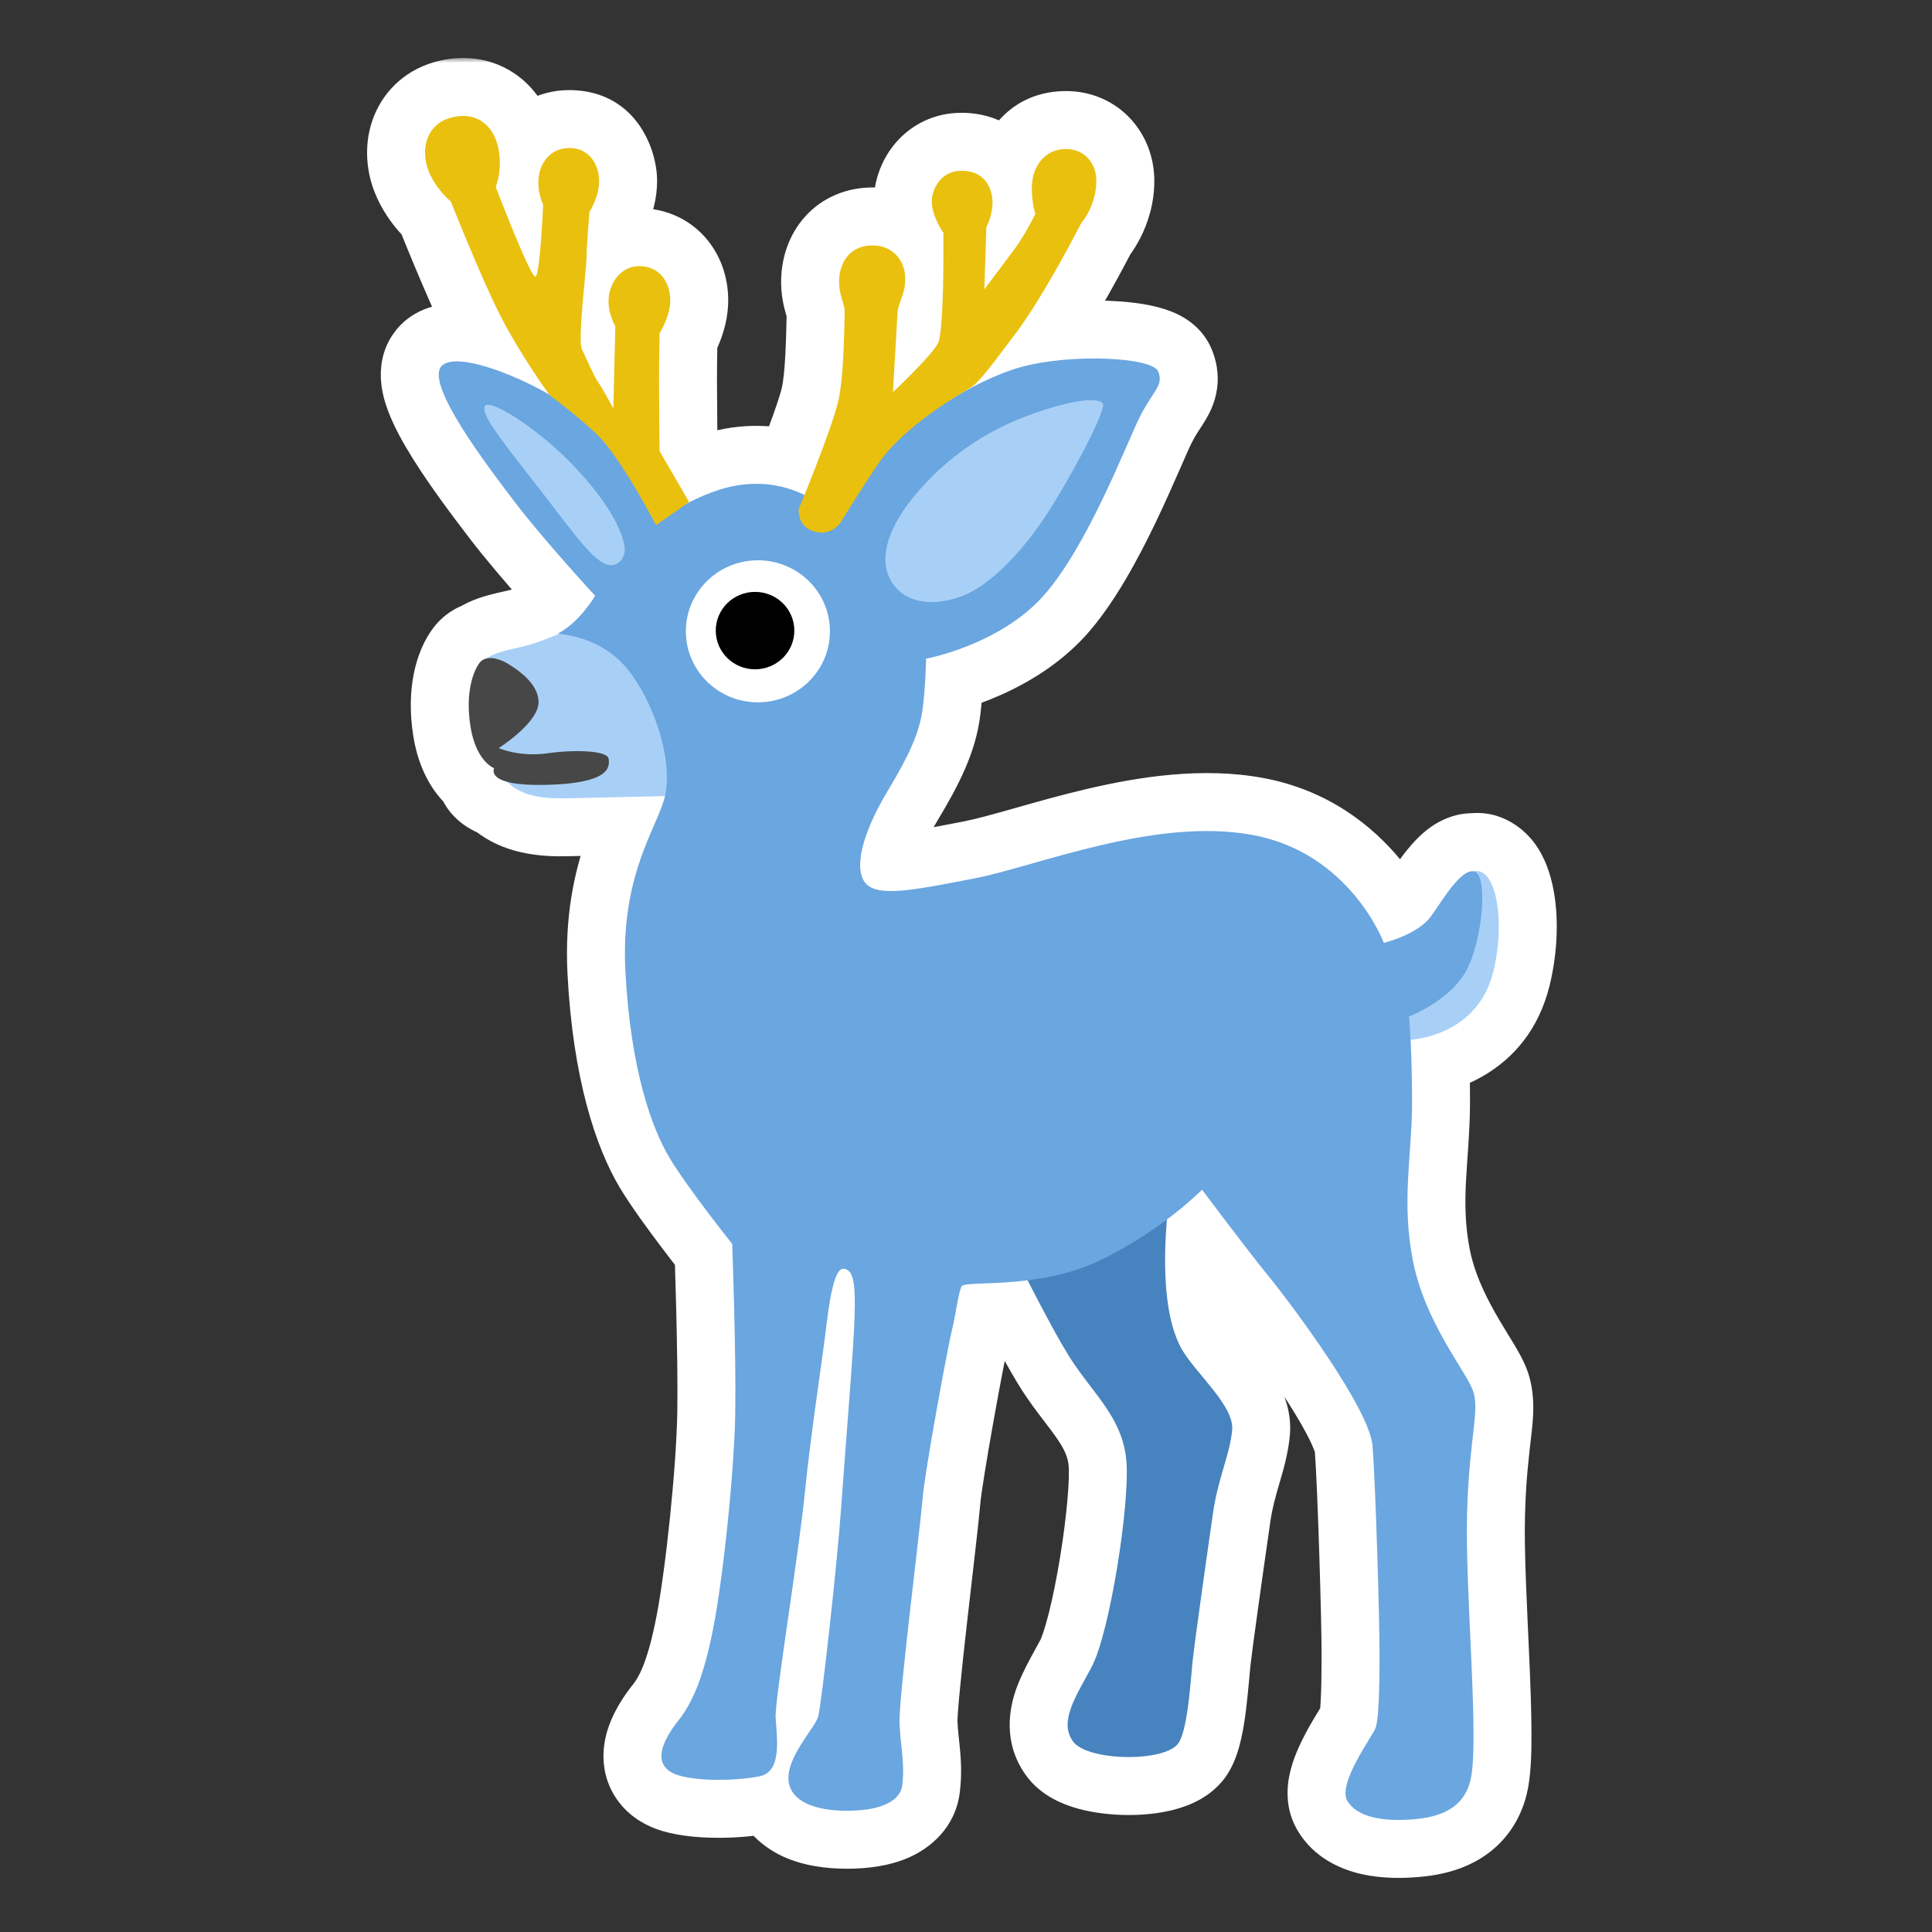 <svg width="200" height="200" viewBox="0 0 200 200" fill="none" xmlns="http://www.w3.org/2000/svg">
<rect x="0" y="0" width="200" height="200" fill="#333333" stroke="none"/>
<mask id="path-1-outside-1_1062_20677" maskUnits="userSpaceOnUse" x="37" y="6" width="125" height="189" fill="black">
<rect fill="white" x="37" y="6" width="125" height="189"/>
<path d="M46.616 12.194C49.182 11.467 50.976 12.861 51.525 15.071C52.118 17.458 51.316 19.356 51.316 19.356C51.316 19.356 54.816 28.474 55.395 28.638C55.897 28.786 56.222 21.235 56.225 21.18C56.225 21.18 55.498 19.741 55.81 18.051C56.062 16.672 57.159 15.174 59.25 15.337C61.104 15.471 62.008 17.162 62.023 18.689C62.037 20.394 61.029 21.921 61.029 21.921C61.027 21.945 60.718 25.424 60.718 26.622C60.718 27.823 59.769 35.282 60.243 36.171C60.48 36.601 61.489 38.989 61.919 39.567C62.349 40.145 63.491 42.281 63.491 42.281L63.698 33.769C63.692 33.758 62.854 32.354 63.017 30.788C63.165 29.217 64.321 27.452 66.353 27.556C68.503 27.66 69.467 29.498 69.378 31.307C69.304 32.908 68.28 34.495 68.28 34.495C68.28 34.513 68.221 37.525 68.221 39.241C68.221 41.317 68.28 46.7 68.28 46.7L71.335 51.963L71.037 52.171C72.669 51.293 74.802 50.389 76.987 50.155C79.578 49.879 81.682 50.451 83.278 51.242C84.273 48.777 86.216 43.847 86.76 41.583C87.323 39.196 87.382 34.91 87.442 32.345C87.456 31.381 86.819 30.566 86.863 29.009C86.923 27.245 87.887 25.48 90.2 25.406C92.35 25.347 93.596 26.874 93.699 28.594C93.803 30.373 92.973 31.307 92.913 32.345C92.75 35.118 92.439 40.59 92.439 40.59C92.439 40.59 96.665 36.632 97.14 35.43C97.614 34.229 97.658 28.179 97.658 26.978V24.101C97.65 24.088 96.428 22.346 96.457 20.809C96.472 19.578 97.392 17.725 99.438 17.68C101.647 17.621 102.581 19.075 102.73 20.602C102.863 22.129 102.107 23.523 102.107 23.523L101.9 29.944C101.9 29.944 104.243 26.859 105.192 25.554C106.121 24.256 107.167 22.181 107.178 22.159C107.175 22.148 106.645 20.418 106.866 18.718C107.074 17.176 108.113 15.485 110.263 15.426C112.353 15.382 113.495 16.998 113.495 18.718C113.495 21.328 111.923 23.108 111.923 23.108C111.893 23.166 108.056 30.685 105.087 34.584C102.922 37.431 101.439 39.537 100.49 40.116C100.338 40.21 100.051 40.38 99.666 40.613C101.709 39.463 103.792 38.531 105.591 38.025C110.81 36.557 119.262 36.972 119.886 38.44C120.509 39.908 119.366 40.427 118.002 43.141C116.638 45.855 112.575 56.605 107.979 61.721C103.382 66.822 95.863 68.186 95.863 68.186C95.863 68.212 95.832 70.808 95.523 73.301C95.211 75.807 94.099 78.209 91.904 81.857C89.71 85.505 88.361 89.257 89.399 91.14C90.437 93.023 94.411 92.177 100.876 90.932C107.297 89.686 119.559 84.556 129.687 86.439C139.814 88.322 143.255 97.605 143.255 97.605C143.285 97.598 146.332 96.87 147.852 95.203C148.756 94.209 150.98 89.983 152.552 90.191C152.569 90.193 152.585 90.197 152.602 90.201C154.814 89.691 155.881 95.188 154.611 100.496C153.23 106.252 148.203 107.411 146.023 107.643C146.1 109.166 146.176 111.363 146.176 114.094C146.176 119.625 145.034 124.325 146.279 130.582C147.525 136.84 151.603 141.748 152.434 143.839C153.264 145.93 152.078 148.673 151.87 156.71C151.648 164.747 153.19 180.51 152.211 184.335C151.662 186.485 150.135 187.938 146.71 188.294C143.403 188.635 140.512 188.191 139.474 186.412C138.436 184.632 142.083 179.723 142.395 178.893C142.706 178.062 142.81 175.127 142.81 171.272C142.81 167.417 142.394 153.523 142.083 149.667C141.772 145.797 133.632 134.943 131.333 132.125C129.035 129.308 124.438 123.154 124.438 123.154C124.438 123.154 123.12 124.503 120.797 126.244C120.441 130.544 120.429 136.3 122.333 139.658C123.771 142.178 127.76 145.5 127.553 148.006C127.345 150.512 126.1 152.944 125.567 156.665C124.721 162.522 123.683 169.921 123.476 171.805C123.268 173.688 123.001 178.76 122.052 180.362C120.806 182.482 112.533 182.348 111.065 180.257C109.596 178.166 111.391 175.617 113.007 172.562C114.89 169.018 117.01 155.525 116.595 151.135C116.18 146.746 113.14 144.254 110.857 140.696C109.635 138.792 107.812 135.338 106.379 132.538C102.639 133.003 99.699 132.75 99.526 133.178C99.156 134.068 98.963 135.996 98.548 137.671C98.132 139.349 95.731 152.307 95.493 155.243C95.211 158.654 93.016 175.868 93.12 178.374C93.224 180.88 93.684 182.512 93.403 184.81C93.18 186.574 90.926 187.45 87.694 187.45C84.461 187.45 81.925 186.545 81.644 184.424C81.317 181.963 84.387 178.849 84.698 177.707C85.025 176.551 86.655 162.078 87.07 156.132C87.486 150.186 88.36 139.821 88.464 136.351C88.568 132.911 88.39 131.473 87.353 131.339C86.597 131.235 86.032 133.148 85.543 137.255C85.128 140.799 83.927 148.407 83.32 154.516C82.697 160.877 80.19 175.942 80.294 177.826C80.398 179.709 80.976 183.164 78.87 183.817C77.861 184.128 73.561 184.572 70.641 183.89C66.756 182.985 69.025 179.62 70.271 178.048C71.516 176.476 72.777 173.97 73.815 168.647C74.867 163.323 76.009 152.366 76.112 146.316C76.216 140.251 75.801 128.774 75.801 128.774C75.772 128.738 71.213 123.026 69.336 119.907C67.453 116.778 65.258 110.624 64.739 100.496C64.222 90.416 68.138 85.537 68.839 82.407C66.044 82.477 61.796 82.58 58.363 82.643C55.049 82.704 53.464 81.903 52.509 80.935C50.679 80.44 51.144 79.551 51.155 79.53C51.155 79.53 49.288 78.847 48.709 75.243C48.131 71.641 49.02 69.446 49.643 68.616C49.843 68.355 50.112 68.211 50.415 68.153C51.327 67.439 53.154 67.191 54.434 66.851C55.727 66.509 57.342 65.835 57.873 65.608C57.834 65.602 57.794 65.596 57.755 65.591C60.036 64.391 61.607 61.682 61.611 61.676C61.589 61.653 56.385 56.019 53.366 52.068C50.341 48.109 44.173 39.968 45.641 37.981C46.809 36.396 52.571 38.374 56.845 40.835C56.448 40.285 53.657 36.374 51.733 32.553C49.664 28.445 46.697 20.922 46.676 20.869C46.676 20.869 45.133 19.623 44.377 17.725C43.532 15.634 44.036 12.935 46.616 12.194Z"/>
</mask>
<path d="M46.616 12.194C49.182 11.467 50.976 12.861 51.525 15.071C52.118 17.458 51.316 19.356 51.316 19.356C51.316 19.356 54.816 28.474 55.395 28.638C55.897 28.786 56.222 21.235 56.225 21.18C56.225 21.18 55.498 19.741 55.81 18.051C56.062 16.672 57.159 15.174 59.25 15.337C61.104 15.471 62.008 17.162 62.023 18.689C62.037 20.394 61.029 21.921 61.029 21.921C61.027 21.945 60.718 25.424 60.718 26.622C60.718 27.823 59.769 35.282 60.243 36.171C60.48 36.601 61.489 38.989 61.919 39.567C62.349 40.145 63.491 42.281 63.491 42.281L63.698 33.769C63.692 33.758 62.854 32.354 63.017 30.788C63.165 29.217 64.321 27.452 66.353 27.556C68.503 27.66 69.467 29.498 69.378 31.307C69.304 32.908 68.28 34.495 68.28 34.495C68.28 34.513 68.221 37.525 68.221 39.241C68.221 41.317 68.28 46.7 68.28 46.7L71.335 51.963L71.037 52.171C72.669 51.293 74.802 50.389 76.987 50.155C79.578 49.879 81.682 50.451 83.278 51.242C84.273 48.777 86.216 43.847 86.76 41.583C87.323 39.196 87.382 34.91 87.442 32.345C87.456 31.381 86.819 30.566 86.863 29.009C86.923 27.245 87.887 25.48 90.2 25.406C92.35 25.347 93.596 26.874 93.699 28.594C93.803 30.373 92.973 31.307 92.913 32.345C92.75 35.118 92.439 40.59 92.439 40.59C92.439 40.59 96.665 36.632 97.14 35.43C97.614 34.229 97.658 28.179 97.658 26.978V24.101C97.65 24.088 96.428 22.346 96.457 20.809C96.472 19.578 97.392 17.725 99.438 17.68C101.647 17.621 102.581 19.075 102.73 20.602C102.863 22.129 102.107 23.523 102.107 23.523L101.9 29.944C101.9 29.944 104.243 26.859 105.192 25.554C106.121 24.256 107.167 22.181 107.178 22.159C107.175 22.148 106.645 20.418 106.866 18.718C107.074 17.176 108.113 15.485 110.263 15.426C112.353 15.382 113.495 16.998 113.495 18.718C113.495 21.328 111.923 23.108 111.923 23.108C111.893 23.166 108.056 30.685 105.087 34.584C102.922 37.431 101.439 39.537 100.49 40.116C100.338 40.21 100.051 40.38 99.666 40.613C101.709 39.463 103.792 38.531 105.591 38.025C110.81 36.557 119.262 36.972 119.886 38.44C120.509 39.908 119.366 40.427 118.002 43.141C116.638 45.855 112.575 56.605 107.979 61.721C103.382 66.822 95.863 68.186 95.863 68.186C95.863 68.212 95.832 70.808 95.523 73.301C95.211 75.807 94.099 78.209 91.904 81.857C89.71 85.505 88.361 89.257 89.399 91.14C90.437 93.023 94.411 92.177 100.876 90.932C107.297 89.686 119.559 84.556 129.687 86.439C139.814 88.322 143.255 97.605 143.255 97.605C143.285 97.598 146.332 96.87 147.852 95.203C148.756 94.209 150.98 89.983 152.552 90.191C152.569 90.193 152.585 90.197 152.602 90.201C154.814 89.691 155.881 95.188 154.611 100.496C153.23 106.252 148.203 107.411 146.023 107.643C146.1 109.166 146.176 111.363 146.176 114.094C146.176 119.625 145.034 124.325 146.279 130.582C147.525 136.84 151.603 141.748 152.434 143.839C153.264 145.93 152.078 148.673 151.87 156.71C151.648 164.747 153.19 180.51 152.211 184.335C151.662 186.485 150.135 187.938 146.71 188.294C143.403 188.635 140.512 188.191 139.474 186.412C138.436 184.632 142.083 179.723 142.395 178.893C142.706 178.062 142.81 175.127 142.81 171.272C142.81 167.417 142.394 153.523 142.083 149.667C141.772 145.797 133.632 134.943 131.333 132.125C129.035 129.308 124.438 123.154 124.438 123.154C124.438 123.154 123.12 124.503 120.797 126.244C120.441 130.544 120.429 136.3 122.333 139.658C123.771 142.178 127.76 145.5 127.553 148.006C127.345 150.512 126.1 152.944 125.567 156.665C124.721 162.522 123.683 169.921 123.476 171.805C123.268 173.688 123.001 178.76 122.052 180.362C120.806 182.482 112.533 182.348 111.065 180.257C109.596 178.166 111.391 175.617 113.007 172.562C114.89 169.018 117.01 155.525 116.595 151.135C116.18 146.746 113.14 144.254 110.857 140.696C109.635 138.792 107.812 135.338 106.379 132.538C102.639 133.003 99.699 132.75 99.526 133.178C99.156 134.068 98.963 135.996 98.548 137.671C98.132 139.349 95.731 152.307 95.493 155.243C95.211 158.654 93.016 175.868 93.12 178.374C93.224 180.88 93.684 182.512 93.403 184.81C93.18 186.574 90.926 187.45 87.694 187.45C84.461 187.45 81.925 186.545 81.644 184.424C81.317 181.963 84.387 178.849 84.698 177.707C85.025 176.551 86.655 162.078 87.07 156.132C87.486 150.186 88.36 139.821 88.464 136.351C88.568 132.911 88.39 131.473 87.353 131.339C86.597 131.235 86.032 133.148 85.543 137.255C85.128 140.799 83.927 148.407 83.32 154.516C82.697 160.877 80.19 175.942 80.294 177.826C80.398 179.709 80.976 183.164 78.87 183.817C77.861 184.128 73.561 184.572 70.641 183.89C66.756 182.985 69.025 179.62 70.271 178.048C71.516 176.476 72.777 173.97 73.815 168.647C74.867 163.323 76.009 152.366 76.112 146.316C76.216 140.251 75.801 128.774 75.801 128.774C75.772 128.738 71.213 123.026 69.336 119.907C67.453 116.778 65.258 110.624 64.739 100.496C64.222 90.416 68.138 85.537 68.839 82.407C66.044 82.477 61.796 82.58 58.363 82.643C55.049 82.704 53.464 81.903 52.509 80.935C50.679 80.44 51.144 79.551 51.155 79.53C51.155 79.53 49.288 78.847 48.709 75.243C48.131 71.641 49.02 69.446 49.643 68.616C49.843 68.355 50.112 68.211 50.415 68.153C51.327 67.439 53.154 67.191 54.434 66.851C55.727 66.509 57.342 65.835 57.873 65.608C57.834 65.602 57.794 65.596 57.755 65.591C60.036 64.391 61.607 61.682 61.611 61.676C61.589 61.653 56.385 56.019 53.366 52.068C50.341 48.109 44.173 39.968 45.641 37.981C46.809 36.396 52.571 38.374 56.845 40.835C56.448 40.285 53.657 36.374 51.733 32.553C49.664 28.445 46.697 20.922 46.676 20.869C46.676 20.869 45.133 19.623 44.377 17.725C43.532 15.634 44.036 12.935 46.616 12.194Z" fill="#EAC00F"/>
<path d="M46.616 12.194L44.981 6.421C44.974 6.423 44.967 6.425 44.959 6.427L46.616 12.194ZM51.525 15.071L45.702 16.517L45.702 16.517L51.525 15.071ZM51.316 19.356L45.789 17.023C45.186 18.451 45.159 20.058 45.715 21.506L51.316 19.356ZM55.395 28.638L57.087 22.882C57.07 22.877 57.053 22.872 57.035 22.867L55.395 28.638ZM56.225 21.18L62.219 21.438C62.263 20.412 62.044 19.392 61.581 18.476L56.225 21.18ZM55.81 18.051L61.71 19.138L61.712 19.13L55.81 18.051ZM59.25 15.337L58.783 21.319C58.795 21.32 58.807 21.321 58.819 21.322L59.25 15.337ZM62.023 18.689L68.022 18.637L68.022 18.631L62.023 18.689ZM61.029 21.921L56.022 18.616C55.474 19.446 55.141 20.399 55.053 21.39L61.029 21.921ZM60.718 26.622L54.718 26.621V26.622H60.718ZM60.243 36.171L54.949 38.995C54.962 39.02 54.976 39.045 54.99 39.069L60.243 36.171ZM61.919 39.567L57.104 43.147L57.105 43.147L61.919 39.567ZM63.491 42.281L58.201 45.11C59.486 47.513 62.228 48.748 64.879 48.118C67.53 47.488 69.423 45.151 69.49 42.426L63.491 42.281ZM63.698 33.769L69.697 33.915C69.724 32.781 69.43 31.662 68.847 30.688L63.698 33.769ZM63.017 30.788L68.985 31.408C68.987 31.389 68.989 31.37 68.99 31.352L63.017 30.788ZM66.353 27.556L66.047 33.548C66.052 33.548 66.058 33.549 66.063 33.549L66.353 27.556ZM69.378 31.307L63.385 31.013C63.385 31.018 63.385 31.024 63.385 31.03L69.378 31.307ZM68.28 34.495L63.238 31.244C62.635 32.179 62.303 33.265 62.282 34.378L68.28 34.495ZM68.221 39.241L62.221 39.241L62.221 39.241L68.221 39.241ZM68.28 46.7L62.281 46.766C62.292 47.801 62.571 48.816 63.091 49.711L68.28 46.7ZM71.335 51.963L74.77 56.882C77.328 55.097 78.09 51.649 76.525 48.952L71.335 51.963ZM71.037 52.171L67.602 47.252C64.996 49.072 64.261 52.609 65.927 55.316C67.593 58.023 71.081 58.961 73.88 57.455L71.037 52.171ZM76.987 50.155L76.352 44.188L76.348 44.189L76.987 50.155ZM83.278 51.242L80.617 56.619C82.114 57.36 83.852 57.443 85.413 56.849C86.974 56.255 88.217 55.037 88.842 53.488L83.278 51.242ZM86.76 41.583L92.594 42.986C92.596 42.978 92.598 42.97 92.6 42.962L86.76 41.583ZM87.442 32.345L93.44 32.484C93.44 32.468 93.441 32.452 93.441 32.437L87.442 32.345ZM86.863 29.009L80.867 28.807C80.867 28.818 80.866 28.828 80.866 28.838L86.863 29.009ZM90.2 25.406L90.036 19.408C90.026 19.408 90.017 19.408 90.008 19.409L90.2 25.406ZM93.699 28.594L99.689 28.245L99.689 28.233L93.699 28.594ZM92.913 32.345L98.903 32.697L98.903 32.688L92.913 32.345ZM92.439 40.59L86.448 40.249C86.309 42.699 87.674 44.986 89.897 46.025C92.119 47.065 94.75 46.646 96.54 44.969L92.439 40.59ZM97.14 35.43L102.72 37.635L102.72 37.634L97.14 35.43ZM97.658 26.978L103.658 26.978V26.978H97.658ZM97.658 24.101H103.658C103.658 22.867 103.278 21.663 102.568 20.653L97.658 24.101ZM96.457 20.809L102.456 20.924C102.456 20.91 102.457 20.896 102.457 20.881L96.457 20.809ZM99.438 17.68L99.569 23.679C99.579 23.678 99.588 23.678 99.598 23.678L99.438 17.68ZM102.73 20.602L108.707 20.08C108.705 20.061 108.703 20.042 108.702 20.022L102.73 20.602ZM102.107 23.523L96.833 20.661C96.388 21.482 96.14 22.396 96.11 23.329L102.107 23.523ZM101.9 29.944L95.903 29.75C95.819 32.361 97.432 34.725 99.894 35.598C102.355 36.472 105.098 35.653 106.678 33.573L101.9 29.944ZM105.192 25.554L110.044 29.083C110.053 29.071 110.062 29.059 110.07 29.047L105.192 25.554ZM107.178 22.159L112.536 24.859C113.233 23.476 113.368 21.878 112.914 20.397L107.178 22.159ZM106.866 18.718L100.92 17.917C100.919 17.925 100.918 17.934 100.917 17.942L106.866 18.718ZM110.263 15.426L110.136 9.428C110.123 9.428 110.11 9.428 110.098 9.428L110.263 15.426ZM113.495 18.718L119.495 18.718L119.495 18.718L113.495 18.718ZM111.923 23.108L107.426 19.136C107.092 19.514 106.807 19.932 106.578 20.382L111.923 23.108ZM105.087 34.584L100.313 30.95L100.311 30.953L105.087 34.584ZM100.49 40.116L97.368 34.992C97.357 34.999 97.345 35.006 97.333 35.014L100.49 40.116ZM99.666 40.613L96.562 35.478C93.757 37.173 92.832 40.806 94.484 43.637C96.136 46.467 99.753 47.449 102.609 45.841L99.666 40.613ZM105.591 38.025L103.967 32.249L103.966 32.249L105.591 38.025ZM119.886 38.44L125.409 36.096L125.408 36.094L119.886 38.44ZM118.002 43.141L112.641 40.446L112.641 40.446L118.002 43.141ZM107.979 61.721L112.436 65.738L112.442 65.731L107.979 61.721ZM95.863 68.186L94.792 62.282C91.964 62.795 89.897 65.242 89.864 68.116L95.863 68.186ZM95.523 73.301L101.477 74.041L101.477 74.041L95.523 73.301ZM91.904 81.857L97.046 84.95L97.046 84.95L91.904 81.857ZM89.399 91.14L84.144 94.036L84.144 94.037L89.399 91.14ZM100.876 90.932L102.011 96.824L102.019 96.822L100.876 90.932ZM129.687 86.439L130.784 80.54L130.783 80.54L129.687 86.439ZM143.255 97.605L137.629 99.69C138.683 102.534 141.693 104.144 144.643 103.442L143.255 97.605ZM147.852 95.203L152.286 99.245L152.289 99.241L147.852 95.203ZM152.552 90.191L153.345 84.243L153.337 84.242L152.552 90.191ZM152.602 90.201L151.235 96.043C152.127 96.251 153.055 96.253 153.948 96.048L152.602 90.201ZM154.611 100.496L160.446 101.897L160.447 101.892L154.611 100.496ZM146.023 107.643L145.387 101.677C142.221 102.014 139.87 104.765 140.03 107.945L146.023 107.643ZM146.176 114.094L152.176 114.094V114.094H146.176ZM146.279 130.582L152.164 129.411L152.164 129.411L146.279 130.582ZM152.434 143.839L158.01 141.625L158.01 141.625L152.434 143.839ZM151.87 156.71L157.868 156.876L157.868 156.865L151.87 156.71ZM152.211 184.335L146.398 182.848L146.397 182.852L152.211 184.335ZM146.71 188.294L147.326 194.263L147.33 194.262L146.71 188.294ZM139.474 186.412L134.291 189.435L134.292 189.436L139.474 186.412ZM142.395 178.893L148.013 180.999L148.013 180.999L142.395 178.893ZM142.81 171.272L148.81 171.272V171.272H142.81ZM142.083 149.667L136.102 150.148L136.103 150.15L142.083 149.667ZM131.333 132.125L135.982 128.333L135.982 128.333L131.333 132.125ZM124.438 123.154L129.245 119.563C128.195 118.158 126.583 117.282 124.832 117.167C123.082 117.051 121.369 117.708 120.144 118.963L124.438 123.154ZM120.797 126.244L117.2 121.441C115.827 122.47 114.959 124.038 114.817 125.748L120.797 126.244ZM122.333 139.658L117.114 142.617C117.116 142.622 117.119 142.626 117.122 142.631L122.333 139.658ZM127.553 148.006L133.532 148.502L133.532 148.502L127.553 148.006ZM125.567 156.665L131.505 157.522L131.506 157.517L125.567 156.665ZM123.476 171.805L117.512 171.148L117.512 171.148L123.476 171.805ZM122.052 180.362L116.89 177.303C116.887 177.309 116.883 177.315 116.879 177.322L122.052 180.362ZM111.065 180.257L106.154 183.705L106.154 183.705L111.065 180.257ZM113.007 172.562L107.709 169.746L107.704 169.756L113.007 172.562ZM116.595 151.135L122.568 150.57L122.568 150.57L116.595 151.135ZM110.857 140.696L105.807 143.936L105.807 143.936L110.857 140.696ZM106.379 132.538L111.72 129.805C110.572 127.561 108.142 126.274 105.64 126.584L106.379 132.538ZM99.526 133.178L105.065 135.485C105.073 135.466 105.081 135.446 105.089 135.427L99.526 133.178ZM98.548 137.671L92.724 136.228L92.724 136.228L98.548 137.671ZM95.493 155.243L101.473 155.737L101.474 155.726L95.493 155.243ZM93.12 178.374L87.125 178.623L87.125 178.623L93.12 178.374ZM93.403 184.81L99.355 185.561C99.356 185.554 99.357 185.547 99.358 185.54L93.403 184.81ZM87.694 187.45L87.694 193.45L87.694 193.45L87.694 187.45ZM81.644 184.424L75.696 185.213L75.696 185.215L81.644 184.424ZM84.698 177.707L78.924 176.079C78.919 176.095 78.915 176.111 78.91 176.127L84.698 177.707ZM87.07 156.132L93.056 156.55L93.056 156.55L87.07 156.132ZM88.464 136.351L82.467 136.17L82.467 136.172L88.464 136.351ZM87.353 131.339L86.537 137.284C86.553 137.286 86.569 137.288 86.585 137.29L87.353 131.339ZM85.543 137.255L79.585 136.545L79.584 136.557L85.543 137.255ZM83.32 154.516L77.349 153.922L77.348 153.931L83.32 154.516ZM80.294 177.826L74.303 178.156L74.303 178.156L80.294 177.826ZM78.87 183.817L80.639 189.55L80.646 189.548L78.87 183.817ZM70.641 183.89L72.005 178.047L72.001 178.046L70.641 183.89ZM70.271 178.048L74.973 181.775L74.973 181.775L70.271 178.048ZM73.815 168.647L67.929 167.483C67.928 167.488 67.927 167.493 67.925 167.499L73.815 168.647ZM76.112 146.316L82.112 146.419L82.112 146.418L76.112 146.316ZM75.801 128.774L81.797 128.557C81.751 127.272 81.292 126.036 80.49 125.031L75.801 128.774ZM69.336 119.907L74.477 116.813L74.477 116.812L69.336 119.907ZM64.739 100.496L70.731 100.189L70.731 100.189L64.739 100.496ZM68.839 82.407L74.694 83.718C75.098 81.915 74.648 80.026 73.475 78.598C72.302 77.17 70.537 76.362 68.689 76.409L68.839 82.407ZM58.363 82.643L58.474 88.642L58.474 88.642L58.363 82.643ZM52.509 80.935L56.782 76.722C56.035 75.965 55.101 75.42 54.074 75.143L52.509 80.935ZM51.155 79.53L56.442 82.368C57.265 80.835 57.382 79.021 56.763 77.395C56.144 75.769 54.85 74.492 53.216 73.894L51.155 79.53ZM48.709 75.243L42.785 76.194L42.785 76.195L48.709 75.243ZM49.643 68.616L44.884 64.962C44.87 64.98 44.856 64.998 44.842 65.016L49.643 68.616ZM50.415 68.153L51.543 74.046C52.48 73.866 53.361 73.466 54.112 72.879L50.415 68.153ZM54.434 66.851L52.902 61.05L52.891 61.053L54.434 66.851ZM57.873 65.608L60.236 71.123C62.716 70.06 64.182 67.473 63.819 64.799C63.455 62.126 61.352 60.024 58.678 59.662L57.873 65.608ZM57.755 65.591L54.962 60.281C52.647 61.499 51.387 64.077 51.849 66.652C52.312 69.227 54.389 71.205 56.984 71.541L57.755 65.591ZM61.611 61.676L66.802 64.685C68.121 62.408 67.803 59.538 66.018 57.605L61.611 61.676ZM53.366 52.068L48.599 55.711L48.599 55.711L53.366 52.068ZM45.641 37.981L50.467 41.546L50.471 41.54L45.641 37.981ZM56.845 40.835L53.85 46.035C56.301 47.446 59.404 46.955 61.299 44.855C63.194 42.756 63.365 39.618 61.711 37.325L56.845 40.835ZM51.733 32.553L46.374 35.252L46.374 35.252L51.733 32.553ZM46.676 20.869L52.258 18.668C51.877 17.703 51.253 16.852 50.445 16.201L46.676 20.869ZM44.377 17.725L49.951 15.504C49.947 15.495 49.944 15.486 49.94 15.476L44.377 17.725ZM46.616 12.194L48.252 17.967C48.23 17.973 48.027 18.025 47.689 17.985C47.341 17.944 46.957 17.817 46.602 17.591C45.883 17.133 45.717 16.578 45.702 16.517L51.525 15.071L57.348 13.624C56.784 11.354 55.446 8.997 53.051 7.471C50.562 5.885 47.66 5.662 44.981 6.421L46.616 12.194ZM51.525 15.071L45.702 16.517C45.756 16.738 45.751 16.961 45.721 17.142C45.708 17.226 45.693 17.273 45.695 17.267C45.696 17.263 45.703 17.242 45.717 17.203C45.724 17.184 45.733 17.159 45.745 17.129C45.751 17.114 45.758 17.098 45.765 17.08C45.769 17.071 45.772 17.062 45.776 17.052C45.778 17.048 45.78 17.043 45.782 17.038C45.783 17.035 45.785 17.033 45.786 17.03C45.786 17.029 45.787 17.027 45.787 17.026C45.788 17.024 45.789 17.023 51.316 19.356C56.844 21.689 56.845 21.687 56.846 21.685C56.846 21.684 56.847 21.683 56.848 21.681C56.849 21.679 56.85 21.676 56.851 21.673C56.853 21.668 56.856 21.662 56.858 21.657C56.863 21.645 56.868 21.633 56.873 21.62C56.883 21.596 56.894 21.568 56.906 21.539C56.929 21.48 56.955 21.412 56.983 21.336C57.039 21.184 57.103 20.996 57.17 20.777C57.303 20.341 57.452 19.764 57.565 19.075C57.787 17.71 57.886 15.791 57.348 13.624L51.525 15.071ZM51.316 19.356C45.715 21.506 45.715 21.506 45.715 21.506C45.715 21.506 45.715 21.506 45.715 21.507C45.715 21.507 45.716 21.508 45.716 21.509C45.717 21.51 45.717 21.512 45.718 21.515C45.72 21.52 45.723 21.527 45.727 21.536C45.734 21.555 45.744 21.582 45.758 21.617C45.785 21.688 45.824 21.789 45.874 21.918C45.974 22.174 46.116 22.54 46.288 22.979C46.632 23.853 47.101 25.03 47.591 26.22C48.074 27.393 48.607 28.649 49.076 29.654C49.302 30.14 49.568 30.684 49.84 31.163C49.968 31.386 50.183 31.75 50.47 32.129C50.611 32.314 50.867 32.636 51.233 32.978C51.492 33.221 52.358 34.013 53.754 34.409L55.395 28.638L57.035 22.867C58.395 23.253 59.22 24.018 59.432 24.216C59.75 24.514 59.954 24.775 60.037 24.884C60.209 25.112 60.29 25.263 60.266 25.221C60.237 25.17 60.134 24.975 59.951 24.582C59.601 23.831 59.151 22.778 58.687 21.651C58.229 20.541 57.787 19.428 57.456 18.587C57.292 18.169 57.156 17.821 57.062 17.578C57.015 17.457 56.979 17.363 56.954 17.299C56.942 17.267 56.932 17.243 56.926 17.228C56.923 17.22 56.921 17.214 56.92 17.21C56.919 17.209 56.919 17.207 56.918 17.206C56.918 17.206 56.918 17.206 56.918 17.206C56.918 17.206 56.918 17.206 56.918 17.206C56.918 17.206 56.918 17.206 51.316 19.356ZM55.395 28.638L53.702 34.394C55.665 34.971 57.475 34.463 58.707 33.663C59.744 32.99 60.313 32.171 60.552 31.796C61.041 31.025 61.258 30.3 61.328 30.066C61.511 29.448 61.613 28.818 61.672 28.416C61.805 27.514 61.905 26.412 61.98 25.445C62.132 23.464 62.217 21.479 62.219 21.438L56.225 21.18L50.23 20.922C50.23 20.936 50.151 22.754 50.015 24.524C49.945 25.434 49.87 26.196 49.8 26.67C49.758 26.955 49.752 26.892 49.821 26.659C49.834 26.617 49.992 26.039 50.422 25.363C50.63 25.035 51.169 24.249 52.175 23.596C53.377 22.817 55.156 22.314 57.087 22.882L55.395 28.638ZM56.225 21.18C61.581 18.476 61.582 18.477 61.582 18.479C61.583 18.48 61.584 18.481 61.584 18.482C61.585 18.485 61.586 18.487 61.587 18.489C61.59 18.493 61.592 18.498 61.594 18.502C61.598 18.51 61.602 18.519 61.606 18.527C61.614 18.543 61.621 18.558 61.628 18.572C61.642 18.6 61.653 18.624 61.662 18.646C61.681 18.688 61.694 18.718 61.702 18.739C61.717 18.776 61.721 18.791 61.721 18.795C61.722 18.797 61.728 18.818 61.73 18.862C61.733 18.908 61.735 19.004 61.71 19.138L55.81 18.051L49.909 16.964C49.552 18.903 49.801 20.591 50.08 21.704C50.223 22.279 50.389 22.759 50.53 23.119C50.601 23.301 50.668 23.457 50.726 23.584C50.755 23.648 50.781 23.705 50.805 23.755C50.817 23.78 50.829 23.804 50.839 23.825C50.844 23.836 50.85 23.846 50.855 23.856C50.857 23.861 50.859 23.866 50.862 23.871C50.863 23.873 50.864 23.875 50.865 23.878C50.866 23.879 50.867 23.881 50.867 23.881C50.868 23.883 50.869 23.884 56.225 21.18ZM55.81 18.051L61.712 19.13C61.646 19.491 61.457 20.017 60.922 20.514C60.633 20.782 60.263 21.018 59.832 21.167C59.399 21.317 59.027 21.338 58.783 21.319L59.25 15.337L59.717 9.355C57.012 9.144 54.562 10.044 52.759 11.718C51.089 13.268 50.226 15.232 49.907 16.973L55.81 18.051ZM59.25 15.337L58.819 21.322C58.386 21.291 57.903 21.155 57.445 20.888C57.001 20.629 56.685 20.31 56.478 20.025C56.102 19.51 56.026 19.055 56.023 18.747L62.023 18.689L68.022 18.631C67.991 15.419 65.905 9.801 59.681 9.353L59.25 15.337ZM62.023 18.689L56.023 18.741C56.02 18.468 56.081 18.427 56.001 18.619C55.975 18.681 55.95 18.727 55.941 18.744C55.937 18.75 55.94 18.745 55.952 18.726C55.958 18.716 55.967 18.702 55.978 18.684C55.984 18.675 55.99 18.665 55.997 18.654C56.001 18.648 56.005 18.642 56.009 18.636C56.011 18.633 56.013 18.63 56.015 18.626C56.016 18.625 56.017 18.623 56.018 18.621C56.019 18.62 56.02 18.619 56.02 18.619C56.021 18.618 56.022 18.616 61.029 21.921C66.037 25.226 66.038 25.225 66.039 25.224C66.039 25.223 66.04 25.222 66.041 25.221C66.042 25.219 66.043 25.218 66.044 25.216C66.046 25.212 66.049 25.208 66.051 25.204C66.056 25.197 66.062 25.189 66.067 25.18C66.078 25.163 66.091 25.144 66.104 25.124C66.13 25.082 66.16 25.034 66.194 24.979C66.261 24.869 66.342 24.731 66.433 24.568C66.612 24.245 66.838 23.803 67.063 23.27C67.482 22.272 68.04 20.614 68.022 18.637L62.023 18.689ZM61.029 21.921L55.053 21.39C55.051 21.412 54.971 22.317 54.89 23.377C54.817 24.34 54.718 25.751 54.718 26.621L60.718 26.622L66.718 26.622C66.718 26.295 66.774 25.367 66.856 24.285C66.93 23.3 67.006 22.454 67.006 22.453L61.029 21.921ZM60.718 26.622H54.718C54.718 26.57 54.699 26.904 54.602 27.943C54.524 28.791 54.416 29.915 54.324 31.013C54.233 32.1 54.146 33.293 54.119 34.314C54.106 34.815 54.103 35.395 54.141 35.954C54.159 36.233 54.194 36.607 54.27 37.017C54.328 37.333 54.487 38.128 54.949 38.995L60.243 36.171L65.538 33.348C65.941 34.104 66.051 34.736 66.071 34.844C66.092 34.955 66.102 35.037 66.107 35.081C66.112 35.126 66.114 35.152 66.114 35.155C66.114 35.157 66.112 35.113 66.111 35.013C66.11 34.916 66.111 34.789 66.115 34.631C66.133 33.966 66.195 33.053 66.282 32.014C66.368 30.985 66.467 29.964 66.552 29.048C66.619 28.323 66.718 27.273 66.718 26.622H60.718ZM60.243 36.171L54.99 39.069C54.916 38.935 54.915 38.92 55.092 39.305C55.209 39.561 55.393 39.966 55.567 40.34C55.744 40.721 55.954 41.165 56.162 41.575C56.266 41.78 56.388 42.011 56.52 42.242C56.634 42.442 56.836 42.786 57.104 43.147L61.919 39.567L66.734 35.986C66.894 36.203 66.972 36.346 66.947 36.302C66.94 36.291 66.911 36.238 66.856 36.131C66.747 35.917 66.61 35.629 66.451 35.287C66.289 34.938 66.15 34.63 65.998 34.299C65.928 34.147 65.854 33.987 65.785 33.841C65.732 33.731 65.623 33.501 65.497 33.273L60.243 36.171ZM61.919 39.567L57.105 43.147C57.009 43.019 57.022 43.021 57.19 43.303C57.32 43.521 57.474 43.791 57.631 44.071C57.785 44.347 57.929 44.609 58.035 44.805C58.088 44.901 58.13 44.98 58.159 45.034C58.174 45.06 58.185 45.081 58.192 45.094C58.195 45.1 58.198 45.105 58.199 45.108C58.2 45.109 58.2 45.11 58.201 45.111C58.201 45.111 58.201 45.111 58.201 45.111C58.201 45.111 58.201 45.111 58.201 45.111C58.201 45.111 58.201 45.111 58.201 45.111C58.201 45.111 58.201 45.11 63.491 42.281C68.782 39.451 68.782 39.451 68.782 39.451C68.782 39.451 68.782 39.45 68.782 39.45C68.782 39.45 68.782 39.45 68.781 39.45C68.781 39.449 68.781 39.448 68.78 39.447C68.779 39.446 68.778 39.444 68.777 39.441C68.774 39.436 68.77 39.428 68.765 39.419C68.755 39.401 68.741 39.374 68.724 39.342C68.688 39.276 68.638 39.184 68.577 39.071C68.456 38.848 68.287 38.54 68.102 38.21C67.829 37.722 67.231 36.655 66.734 35.986L61.919 39.567ZM63.491 42.281L69.49 42.426L69.697 33.915L63.698 33.769L57.7 33.623L57.493 42.135L63.491 42.281ZM63.698 33.769L68.847 30.688C68.919 30.808 68.949 30.869 68.959 30.888C68.967 30.905 68.966 30.904 68.963 30.897C68.96 30.888 68.97 30.912 68.98 30.974C68.99 31.035 69.008 31.186 68.985 31.408L63.017 30.788L57.049 30.169C56.669 33.824 58.464 36.706 58.55 36.85L63.698 33.769ZM63.017 30.788L68.99 31.352C68.957 31.702 68.832 32.119 68.441 32.555C68.219 32.802 67.884 33.079 67.423 33.283C66.946 33.494 66.462 33.569 66.047 33.548L66.353 27.556L66.659 21.564C63.639 21.41 61.149 22.717 59.517 24.533C58.001 26.218 57.224 28.303 57.043 30.225L63.017 30.788ZM66.353 27.556L66.063 33.549C65.75 33.534 65.315 33.442 64.854 33.189C64.398 32.939 64.055 32.605 63.821 32.278C63.391 31.675 63.377 31.185 63.385 31.013L69.378 31.307L75.371 31.601C75.468 29.62 75.017 27.307 73.588 25.306C72.039 23.136 69.58 21.705 66.642 21.563L66.353 27.556ZM69.378 31.307L63.385 31.03C63.397 30.764 63.447 30.776 63.318 31.066C63.274 31.166 63.23 31.249 63.204 31.296C63.191 31.318 63.186 31.326 63.19 31.32C63.192 31.316 63.197 31.308 63.205 31.296C63.209 31.289 63.214 31.282 63.219 31.273C63.222 31.269 63.225 31.264 63.228 31.259C63.23 31.257 63.231 31.254 63.233 31.252C63.234 31.25 63.235 31.249 63.236 31.248C63.236 31.247 63.237 31.246 63.237 31.246C63.237 31.245 63.238 31.244 68.28 34.495C73.323 37.748 73.323 37.746 73.324 37.745C73.324 37.745 73.325 37.744 73.326 37.743C73.326 37.742 73.327 37.74 73.328 37.739C73.33 37.736 73.332 37.733 73.334 37.729C73.338 37.723 73.343 37.716 73.348 37.709C73.357 37.694 73.367 37.677 73.379 37.659C73.402 37.623 73.428 37.579 73.459 37.529C73.519 37.429 73.594 37.301 73.679 37.149C73.847 36.849 74.064 36.435 74.285 35.937C74.686 35.034 75.285 33.452 75.372 31.584L69.378 31.307ZM68.28 34.495L62.282 34.378C62.282 34.378 62.221 37.455 62.221 39.241H68.221H74.221C74.221 37.596 74.279 34.648 74.279 34.613L68.28 34.495ZM68.221 39.241L62.221 39.241C62.221 40.311 62.236 42.204 62.251 43.804C62.258 44.61 62.266 45.35 62.271 45.888C62.274 46.158 62.277 46.377 62.278 46.529C62.279 46.605 62.28 46.664 62.28 46.704C62.28 46.724 62.281 46.74 62.281 46.75C62.281 46.755 62.281 46.759 62.281 46.762C62.281 46.763 62.281 46.764 62.281 46.765C62.281 46.765 62.281 46.766 62.281 46.766C62.281 46.766 62.281 46.766 62.281 46.766C62.281 46.766 62.281 46.766 68.28 46.7C74.28 46.633 74.28 46.633 74.28 46.633C74.28 46.633 74.28 46.633 74.28 46.633C74.28 46.633 74.28 46.633 74.28 46.632C74.28 46.632 74.28 46.631 74.28 46.63C74.28 46.627 74.28 46.623 74.28 46.618C74.28 46.608 74.28 46.593 74.279 46.573C74.279 46.533 74.278 46.475 74.278 46.4C74.276 46.249 74.274 46.031 74.271 45.764C74.265 45.228 74.258 44.493 74.25 43.693C74.235 42.082 74.221 40.246 74.221 39.241L68.221 39.241ZM68.28 46.7L63.091 49.711L66.146 54.975L71.335 51.963L76.525 48.952L73.47 43.688L68.28 46.7ZM71.335 51.963L67.9 47.044L67.602 47.252L71.037 52.171L74.473 57.09L74.77 56.882L71.335 51.963ZM71.037 52.171L73.88 57.455C75.203 56.743 76.546 56.236 77.626 56.12L76.987 50.155L76.348 44.189C73.059 44.541 70.136 45.843 68.194 46.888L71.037 52.171ZM76.987 50.155L77.623 56.121C78.933 55.981 79.899 56.264 80.617 56.619L83.278 51.242L85.94 45.864C83.465 44.639 80.223 43.776 76.352 44.188L76.987 50.155ZM83.278 51.242L88.842 53.488C89.766 51.199 91.921 45.784 92.594 42.986L86.76 41.583L80.926 40.181C80.511 41.909 78.781 46.356 77.715 48.995L83.278 51.242ZM86.76 41.583L92.6 42.962C93.347 39.797 93.389 34.679 93.44 32.484L87.442 32.345L81.443 32.206C81.375 35.142 81.3 38.596 80.92 40.205L86.76 41.583ZM87.442 32.345L93.441 32.437C93.455 31.516 93.309 30.75 93.184 30.23C93.082 29.806 92.919 29.281 92.9 29.214C92.817 28.93 92.865 29.037 92.861 29.18L86.863 29.009L80.866 28.838C80.817 30.538 81.162 31.831 81.383 32.585C81.408 32.67 81.432 32.749 81.45 32.811C81.47 32.878 81.484 32.923 81.496 32.965C81.521 33.051 81.523 33.063 81.518 33.043C81.507 32.995 81.436 32.692 81.442 32.254L87.442 32.345ZM86.863 29.009L92.86 29.211C92.858 29.265 92.84 29.738 92.369 30.325C92.114 30.643 91.766 30.938 91.344 31.143C90.926 31.348 90.576 31.397 90.393 31.403L90.2 25.406L90.008 19.409C87.182 19.499 84.69 20.718 83.004 22.822C81.459 24.751 80.928 26.989 80.867 28.807L86.863 29.009ZM90.2 25.406L90.365 31.403C89.889 31.416 89.122 31.219 88.487 30.588C87.925 30.029 87.737 29.401 87.71 28.956L93.699 28.594L99.689 28.233C99.558 26.067 98.696 23.816 96.947 22.078C95.126 20.268 92.661 19.336 90.036 19.408L90.2 25.406ZM93.699 28.594L87.71 28.943C87.698 28.743 87.767 28.584 87.696 28.791C87.666 28.876 87.638 28.953 87.577 29.12C87.526 29.259 87.446 29.481 87.367 29.724C87.212 30.205 86.98 31.011 86.923 32.002L92.913 32.345L98.903 32.688C98.876 33.16 98.771 33.461 98.784 33.419C98.79 33.401 98.805 33.357 98.854 33.223C98.893 33.116 98.968 32.912 99.039 32.705C99.372 31.74 99.805 30.225 99.689 28.245L93.699 28.594ZM92.913 32.345L86.924 31.993C86.842 33.384 86.723 35.45 86.625 37.164C86.575 38.022 86.531 38.793 86.5 39.35C86.484 39.628 86.471 39.853 86.462 40.008C86.458 40.086 86.454 40.146 86.452 40.187C86.451 40.207 86.45 40.223 86.449 40.233C86.449 40.239 86.449 40.243 86.448 40.245C86.448 40.246 86.448 40.248 86.448 40.248C86.448 40.249 86.448 40.249 86.448 40.249C86.448 40.249 86.448 40.249 86.448 40.249C86.448 40.249 86.448 40.249 92.439 40.59C98.429 40.931 98.429 40.931 98.429 40.931C98.429 40.931 98.429 40.931 98.429 40.931C98.429 40.931 98.429 40.931 98.429 40.93C98.429 40.93 98.429 40.929 98.429 40.927C98.429 40.925 98.43 40.921 98.43 40.916C98.43 40.905 98.431 40.89 98.433 40.869C98.435 40.829 98.438 40.769 98.443 40.691C98.451 40.536 98.464 40.312 98.48 40.034C98.512 39.478 98.556 38.708 98.605 37.851C98.703 36.136 98.822 34.079 98.903 32.697L92.913 32.345ZM92.439 40.59C96.54 44.969 96.541 44.969 96.541 44.969C96.541 44.969 96.541 44.968 96.541 44.968C96.542 44.968 96.542 44.968 96.543 44.967C96.544 44.966 96.545 44.965 96.547 44.963C96.55 44.96 96.554 44.956 96.559 44.952C96.57 44.942 96.584 44.928 96.602 44.911C96.638 44.878 96.689 44.83 96.752 44.769C96.879 44.648 97.059 44.477 97.275 44.268C97.704 43.854 98.289 43.28 98.898 42.658C99.496 42.048 100.173 41.333 100.76 40.648C101.052 40.308 101.373 39.915 101.668 39.507C101.9 39.184 102.378 38.501 102.72 37.635L97.14 35.43L91.56 33.225C91.783 32.66 92.025 32.363 91.935 32.487C91.908 32.525 91.821 32.639 91.65 32.838C91.311 33.233 90.842 33.734 90.324 34.263C89.817 34.781 89.316 35.272 88.938 35.637C88.75 35.819 88.596 35.966 88.49 36.066C88.437 36.117 88.397 36.155 88.371 36.179C88.358 36.192 88.348 36.201 88.342 36.206C88.34 36.209 88.338 36.211 88.337 36.211C88.336 36.212 88.336 36.212 88.336 36.212C88.336 36.212 88.336 36.212 88.336 36.212C88.336 36.212 88.337 36.212 88.337 36.212C88.337 36.211 88.337 36.211 92.439 40.59ZM97.14 35.43L102.72 37.634C103.206 36.406 103.338 34.932 103.395 34.332C103.48 33.42 103.535 32.39 103.572 31.437C103.647 29.517 103.658 27.62 103.658 26.978L97.658 26.978L91.658 26.978C91.658 27.537 91.648 29.266 91.582 30.971C91.548 31.831 91.503 32.614 91.447 33.211C91.419 33.512 91.394 33.701 91.378 33.795C91.347 33.987 91.375 33.694 91.559 33.226L97.14 35.43ZM97.658 26.978H103.658V24.101H97.658H91.658V26.978H97.658ZM97.658 24.101L102.568 20.653C102.626 20.734 102.621 20.732 102.586 20.674C102.548 20.613 102.497 20.522 102.45 20.425C102.427 20.378 102.411 20.34 102.4 20.312C102.388 20.283 102.387 20.276 102.392 20.293C102.396 20.308 102.412 20.365 102.427 20.46C102.442 20.554 102.46 20.712 102.456 20.924L96.457 20.809L90.458 20.694C90.416 22.884 91.206 24.734 91.637 25.629C92.135 26.664 92.643 27.399 92.748 27.549L97.658 24.101ZM96.457 20.809L102.457 20.881C102.449 21.54 102.259 22.052 101.91 22.498C101.7 22.767 101.381 23.071 100.931 23.311C100.464 23.559 99.983 23.67 99.569 23.679L99.438 17.68L99.307 11.681C96.269 11.748 93.917 13.242 92.461 15.101C91.137 16.793 90.48 18.848 90.458 20.737L96.457 20.809ZM99.438 17.68L99.598 23.678C99.478 23.681 99.16 23.668 98.737 23.507C98.301 23.342 97.884 23.07 97.541 22.714C96.881 22.031 96.775 21.365 96.758 21.181L102.73 20.602L108.702 20.022C108.536 18.311 107.889 16.155 106.172 14.378C104.323 12.463 101.833 11.614 99.277 11.682L99.438 17.68ZM102.73 20.602L96.752 21.124C96.725 20.811 96.789 20.697 96.753 20.808C96.745 20.833 96.738 20.849 96.742 20.84C96.744 20.834 96.752 20.818 96.766 20.79C96.773 20.776 96.782 20.758 96.793 20.737C96.798 20.726 96.804 20.715 96.811 20.702C96.814 20.696 96.818 20.689 96.822 20.682C96.823 20.679 96.825 20.675 96.827 20.672C96.828 20.67 96.829 20.668 96.83 20.666C96.831 20.666 96.831 20.664 96.832 20.664C96.832 20.662 96.833 20.661 102.107 23.523C107.38 26.385 107.381 26.383 107.382 26.382C107.382 26.381 107.383 26.38 107.383 26.379C107.384 26.377 107.385 26.375 107.386 26.373C107.388 26.369 107.39 26.366 107.393 26.361C107.397 26.353 107.402 26.345 107.406 26.336C107.416 26.318 107.426 26.298 107.437 26.277C107.459 26.234 107.484 26.185 107.512 26.13C107.567 26.02 107.632 25.883 107.704 25.722C107.845 25.405 108.019 24.976 108.183 24.462C108.492 23.495 108.868 21.921 108.707 20.08L102.73 20.602ZM102.107 23.523L96.11 23.329L95.903 29.75L101.9 29.944L107.896 30.137L108.103 23.716L102.107 23.523ZM101.9 29.944C106.678 33.573 106.678 33.573 106.678 33.573C106.678 33.573 106.678 33.573 106.678 33.573C106.678 33.572 106.678 33.572 106.678 33.572C106.678 33.572 106.679 33.571 106.68 33.57C106.681 33.569 106.683 33.566 106.685 33.563C106.689 33.557 106.696 33.548 106.705 33.536C106.723 33.513 106.749 33.479 106.782 33.435C106.849 33.347 106.945 33.22 107.063 33.064C107.3 32.752 107.625 32.322 107.981 31.85C108.681 30.922 109.534 29.784 110.044 29.083L105.192 25.554L100.339 22.025C99.9 22.629 99.108 23.686 98.399 24.626C98.05 25.089 97.73 25.512 97.498 25.819C97.381 25.972 97.287 26.096 97.222 26.182C97.189 26.225 97.164 26.259 97.147 26.281C97.138 26.292 97.132 26.301 97.128 26.306C97.126 26.309 97.124 26.311 97.123 26.313C97.123 26.313 97.122 26.314 97.122 26.314C97.122 26.314 97.122 26.314 97.122 26.314C97.122 26.315 97.122 26.315 97.121 26.315C97.121 26.315 97.122 26.315 101.9 29.944ZM105.192 25.554L110.07 29.047C110.742 28.109 111.37 27.021 111.777 26.287C112.208 25.509 112.511 24.909 112.536 24.859L107.178 22.159L101.82 19.459C101.82 19.459 101.82 19.458 101.82 19.458C101.82 19.458 101.82 19.458 101.82 19.458C101.82 19.458 101.82 19.458 101.82 19.458C101.82 19.458 101.82 19.457 101.82 19.457C101.82 19.457 101.82 19.458 101.82 19.459C101.819 19.46 101.817 19.463 101.815 19.469C101.809 19.479 101.801 19.496 101.788 19.52C101.764 19.568 101.727 19.64 101.678 19.732C101.581 19.918 101.443 20.177 101.281 20.469C100.93 21.103 100.571 21.701 100.313 22.061L105.192 25.554ZM107.178 22.159L112.914 20.397C112.964 20.562 112.908 20.405 112.86 20.108C112.837 19.965 112.821 19.822 112.815 19.694C112.812 19.632 112.812 19.583 112.813 19.545C112.814 19.508 112.816 19.491 112.816 19.494L106.866 18.718L100.917 17.942C100.517 21.009 101.405 23.8 101.442 23.92L107.178 22.159ZM106.866 18.718L112.813 19.519C112.79 19.689 112.708 20.067 112.318 20.505C112.103 20.746 111.804 20.99 111.423 21.171C111.037 21.354 110.681 21.417 110.428 21.424L110.263 15.426L110.098 9.428C103.918 9.599 101.355 14.691 100.92 17.917L106.866 18.718ZM110.263 15.426L110.39 21.425C109.727 21.439 108.836 21.134 108.184 20.402C107.629 19.78 107.495 19.136 107.495 18.719L113.495 18.718L119.495 18.718C119.495 16.581 118.791 14.269 117.142 12.419C115.397 10.46 112.889 9.369 110.136 9.428L110.263 15.426ZM113.495 18.718H107.495C107.495 18.818 107.461 18.975 107.363 19.167C107.32 19.252 107.283 19.306 107.276 19.316C107.274 19.319 107.282 19.308 107.304 19.279C107.316 19.265 107.331 19.246 107.351 19.222C107.361 19.21 107.373 19.197 107.385 19.183C107.391 19.175 107.398 19.168 107.405 19.16C107.408 19.156 107.412 19.152 107.415 19.148C107.417 19.146 107.419 19.144 107.421 19.142C107.421 19.141 107.423 19.139 107.423 19.139C107.425 19.137 107.426 19.136 111.923 23.108C116.42 27.08 116.421 27.078 116.423 27.077C116.423 27.076 116.425 27.075 116.426 27.073C116.427 27.071 116.429 27.069 116.431 27.067C116.435 27.062 116.44 27.058 116.444 27.053C116.452 27.043 116.461 27.033 116.47 27.023C116.488 27.001 116.508 26.978 116.53 26.952C116.573 26.901 116.622 26.841 116.677 26.773C116.785 26.637 116.916 26.466 117.061 26.262C117.349 25.857 117.705 25.303 118.055 24.616C118.743 23.266 119.495 21.228 119.495 18.718H113.495ZM111.923 23.108L106.578 20.382C106.582 20.373 105.656 22.189 104.376 24.467C103.056 26.817 101.526 29.357 100.313 30.95L105.087 34.584L109.861 38.219C111.617 35.912 113.49 32.743 114.838 30.345C116.227 27.873 117.234 25.901 117.268 25.834L111.923 23.108ZM105.087 34.584L100.311 30.953C99.14 32.492 98.346 33.575 97.638 34.464C97.302 34.887 97.083 35.14 96.949 35.281C96.764 35.476 96.926 35.261 97.368 34.992L100.49 40.116L103.612 45.239C104.529 44.681 105.232 43.986 105.66 43.535C106.139 43.029 106.604 42.469 107.027 41.938C107.84 40.917 108.869 39.523 109.863 38.216L105.087 34.584ZM100.49 40.116L97.333 35.014C97.21 35.09 97.031 35.195 96.562 35.478L99.666 40.613L102.77 45.747C103.072 45.565 103.465 45.331 103.648 45.218L100.49 40.116ZM99.666 40.613L102.609 45.841C104.393 44.837 106.023 44.136 107.215 43.801L105.591 38.025L103.966 32.249C101.561 32.925 99.024 34.089 96.723 35.384L99.666 40.613ZM105.591 38.025L107.215 43.801C109.046 43.286 111.803 43.038 114.243 43.127C115.448 43.171 116.314 43.289 116.771 43.395C117.019 43.452 116.924 43.456 116.645 43.318C116.595 43.293 115.151 42.639 114.364 40.786L119.886 38.44L125.408 36.094C124.465 33.874 122.621 32.886 121.968 32.563C121.087 32.127 120.189 31.869 119.475 31.704C118.009 31.365 116.319 31.195 114.681 31.135C111.434 31.017 107.355 31.296 103.967 32.249L105.591 38.025ZM119.886 38.44L114.362 40.783C114.287 40.606 114.18 40.306 114.116 39.904C114.049 39.486 114.041 39.042 114.102 38.596C114.218 37.751 114.542 37.239 114.498 37.314C114.485 37.337 114.445 37.403 114.33 37.58C114.24 37.719 114.062 37.989 113.902 38.241C113.544 38.801 113.103 39.527 112.641 40.446L118.002 43.141L123.363 45.836C123.583 45.398 123.797 45.041 124.018 44.696C124.139 44.506 124.612 43.795 124.88 43.332C125.215 42.755 125.793 41.669 125.99 40.228C126.207 38.648 125.896 37.244 125.409 36.096L119.886 38.44ZM118.002 43.141L112.641 40.446C112.208 41.309 111.603 42.712 111.012 44.059C110.373 45.516 109.628 47.197 108.794 48.933C107.051 52.563 105.194 55.843 103.516 57.711L107.979 61.721L112.442 65.731C115.36 62.483 117.833 57.831 119.611 54.128C120.538 52.198 121.351 50.362 122.001 48.88C122.7 47.288 123.114 46.33 123.363 45.836L118.002 43.141ZM107.979 61.721L103.522 57.704C102.082 59.302 99.992 60.489 97.975 61.293C97.009 61.678 96.156 61.938 95.561 62.096C95.266 62.175 95.041 62.228 94.905 62.258C94.837 62.273 94.792 62.282 94.772 62.286C94.763 62.288 94.759 62.288 94.762 62.288C94.764 62.288 94.767 62.287 94.772 62.286C94.775 62.285 94.778 62.285 94.781 62.284C94.783 62.284 94.784 62.284 94.786 62.283C94.787 62.283 94.789 62.283 94.789 62.283C94.791 62.283 94.792 62.282 95.863 68.186C96.934 74.09 96.936 74.089 96.938 74.089C96.938 74.089 96.94 74.088 96.941 74.088C96.944 74.088 96.946 74.087 96.949 74.087C96.954 74.086 96.959 74.085 96.966 74.084C96.978 74.082 96.992 74.079 97.008 74.076C97.04 74.07 97.079 74.062 97.126 74.053C97.218 74.034 97.339 74.009 97.486 73.977C97.779 73.912 98.178 73.818 98.659 73.69C99.617 73.433 100.932 73.033 102.42 72.44C105.311 71.287 109.279 69.241 112.436 65.738L107.979 61.721ZM95.863 68.186L89.864 68.116C89.864 68.101 89.835 70.418 89.568 72.561L95.523 73.301L101.477 74.041C101.83 71.197 101.862 68.322 101.863 68.256L95.863 68.186ZM95.523 73.301L89.568 72.561C89.423 73.734 88.896 75.218 86.763 78.764L91.904 81.857L97.046 84.95C99.301 81.201 101 77.88 101.477 74.041L95.523 73.301ZM91.904 81.857L86.763 78.764C85.51 80.846 84.361 83.176 83.686 85.459C83.118 87.379 82.393 90.859 84.144 94.036L89.399 91.14L94.653 88.244C94.861 88.621 94.957 88.95 95.001 89.17C95.044 89.386 95.043 89.519 95.042 89.54C95.042 89.558 95.05 89.346 95.193 88.862C95.482 87.885 96.104 86.515 97.046 84.95L91.904 81.857ZM89.399 91.14L84.144 94.037C85.4 96.316 87.445 97.411 89.167 97.873C90.732 98.292 92.301 98.278 93.51 98.195C95.907 98.032 98.988 97.406 102.011 96.824L100.876 90.932L99.741 85.04C96.299 85.704 94.16 86.123 92.694 86.223C91.972 86.272 91.948 86.194 92.274 86.282C92.758 86.411 93.916 86.906 94.653 88.243L89.399 91.14ZM100.876 90.932L102.019 96.822C103.925 96.452 106.163 95.818 108.299 95.212C110.534 94.578 112.851 93.918 115.26 93.354C120.179 92.201 124.783 91.63 128.59 92.338L129.687 86.439L130.783 80.54C124.463 79.365 117.871 80.417 112.523 81.671C109.797 82.309 107.212 83.047 105.026 83.667C102.74 84.315 101.037 84.789 99.733 85.042L100.876 90.932ZM129.687 86.439L128.59 92.338C131.918 92.957 134.16 94.767 135.656 96.565C136.408 97.47 136.937 98.334 137.267 98.953C137.431 99.259 137.54 99.494 137.6 99.629C137.63 99.696 137.647 99.737 137.651 99.749C137.654 99.755 137.653 99.753 137.649 99.744C137.647 99.739 137.645 99.732 137.641 99.723C137.64 99.719 137.638 99.714 137.636 99.708C137.635 99.705 137.634 99.703 137.633 99.7C137.632 99.698 137.631 99.696 137.631 99.695C137.63 99.693 137.629 99.69 143.255 97.605C148.881 95.52 148.88 95.517 148.879 95.515C148.879 95.514 148.878 95.511 148.877 95.509C148.876 95.506 148.874 95.502 148.873 95.498C148.87 95.49 148.867 95.482 148.864 95.473C148.857 95.455 148.849 95.435 148.84 95.413C148.823 95.368 148.802 95.314 148.777 95.251C148.726 95.126 148.659 94.966 148.575 94.776C148.407 94.396 148.168 93.891 147.851 93.297C147.22 92.116 146.255 90.543 144.882 88.891C142.125 85.577 137.583 81.804 130.784 80.54L129.687 86.439ZM143.255 97.605L144.643 103.442C144.822 103.4 145.919 103.131 147.269 102.579C148.479 102.083 150.618 101.074 152.286 99.245L147.852 95.203L143.417 91.16C143.54 91.026 143.568 91.04 143.388 91.148C143.224 91.248 142.995 91.361 142.721 91.474C142.16 91.704 141.718 91.803 141.867 91.768L143.255 97.605ZM147.852 95.203L152.289 99.241C152.648 98.846 152.948 98.436 153.128 98.185C153.331 97.902 153.54 97.594 153.717 97.332C154.105 96.758 154.426 96.28 154.753 95.845C155.107 95.372 155.252 95.245 155.199 95.291C155.164 95.321 154.907 95.544 154.436 95.76C153.953 95.981 153.004 96.302 151.767 96.139L152.552 90.191L153.337 84.242C150.227 83.832 148.035 85.624 147.364 86.202C146.424 87.013 145.662 87.966 145.151 88.647C144.611 89.367 144.109 90.119 143.777 90.609C143.309 91.301 143.279 91.312 143.414 91.164L147.852 95.203ZM152.552 90.191L151.759 96.138C151.599 96.117 151.469 96.093 151.385 96.076C151.304 96.059 151.243 96.045 151.235 96.043L152.602 90.201L153.969 84.358C153.938 84.351 153.675 84.287 153.345 84.243L152.552 90.191ZM152.602 90.201L153.948 96.048C152.928 96.282 151.814 96.174 150.825 95.71C149.929 95.29 149.427 94.717 149.211 94.426C148.839 93.925 148.909 93.732 149.023 94.314C149.222 95.339 149.238 97.167 148.776 99.101L154.611 100.496L160.447 101.892C161.254 98.517 161.371 94.943 160.801 92.02C160.53 90.628 159.999 88.824 158.844 87.27C157.554 85.534 154.88 83.519 151.255 84.353L152.602 90.201ZM154.611 100.496L148.777 99.096C148.62 99.753 148.396 100.141 148.214 100.381C148.025 100.63 147.789 100.838 147.492 101.019C146.832 101.421 146.002 101.611 145.387 101.677L146.023 107.643L146.658 113.609C149.481 113.309 158.127 111.558 160.446 101.897L154.611 100.496ZM146.023 107.643L140.03 107.945C140.103 109.379 140.176 111.474 140.176 114.094H146.176H152.176C152.176 111.251 152.096 108.954 152.015 107.34L146.023 107.643ZM146.176 114.094L140.176 114.094C140.176 116.714 139.923 118.599 139.768 121.772C139.625 124.686 139.64 127.963 140.395 131.754L146.279 130.582L152.164 129.411C151.673 126.945 151.637 124.743 151.753 122.36C151.857 120.236 152.176 117.005 152.176 114.094L146.176 114.094ZM146.279 130.582L140.395 131.754C141.196 135.777 142.869 139.204 144.285 141.718C144.989 142.968 145.692 144.097 146.172 144.885C146.763 145.857 146.875 146.097 146.857 146.054L152.434 143.839L158.01 141.625C157.578 140.536 156.868 139.378 156.422 138.646C155.865 137.73 155.315 136.849 154.74 135.829C153.598 133.801 152.609 131.645 152.164 129.411L146.279 130.582ZM152.434 143.839L146.857 146.054C146.618 145.451 146.837 145.066 146.579 147.377C146.364 149.294 145.984 152.239 145.872 156.555L151.87 156.71L157.868 156.865C157.964 153.144 158.281 150.7 158.504 148.713C158.682 147.12 159.08 144.319 158.01 141.625L152.434 143.839ZM151.87 156.71L145.873 156.544C145.754 160.842 146.102 167.121 146.33 172.362C146.447 175.071 146.536 177.541 146.539 179.545C146.541 180.546 146.521 181.364 146.48 181.997C146.436 182.696 146.381 182.918 146.398 182.848L152.211 184.335L158.024 185.822C158.486 184.017 158.543 181.566 158.539 179.526C158.536 177.247 158.436 174.557 158.319 171.842C158.075 166.236 157.764 160.616 157.868 156.876L151.87 156.71ZM152.211 184.335L146.397 182.852C146.385 182.9 146.401 182.814 146.495 182.662C146.595 182.498 146.733 182.346 146.878 182.234C147.158 182.018 147.105 182.221 146.09 182.326L146.71 188.294L147.33 194.262C149.74 194.012 152.163 193.31 154.2 191.741C156.332 190.1 157.483 187.94 158.025 185.819L152.211 184.335ZM146.71 188.294L146.094 182.326C145.482 182.389 144.948 182.409 144.502 182.397C144.049 182.384 143.75 182.338 143.585 182.3C143.412 182.261 143.492 182.253 143.707 182.385C143.948 182.533 144.34 182.846 144.656 183.387L139.474 186.412L134.292 189.436C135.984 192.335 138.814 193.517 140.897 193.996C143.04 194.488 145.309 194.471 147.326 194.263L146.71 188.294ZM139.474 186.412L144.657 183.388C145.221 184.357 145.29 185.228 145.288 185.631C145.287 186.034 145.218 186.252 145.23 186.208C145.259 186.101 145.395 185.74 145.733 185.1C146.047 184.505 146.412 183.9 146.781 183.296C146.947 183.025 147.149 182.695 147.311 182.419C147.395 182.277 147.497 182.099 147.598 181.91C147.677 181.76 147.855 181.42 148.013 180.999L142.395 178.893L136.777 176.787C136.95 176.323 137.138 176.046 136.963 176.344C136.87 176.502 136.745 176.706 136.541 177.039C136.171 177.645 135.63 178.534 135.124 179.493C134.641 180.406 134.039 181.657 133.667 182.998C133.386 184.009 132.73 186.759 134.291 189.435L139.474 186.412ZM142.395 178.893L148.013 180.999C148.365 180.061 148.49 179.097 148.549 178.599C148.625 177.956 148.676 177.24 148.712 176.511C148.784 175.045 148.81 173.234 148.81 171.272L142.81 171.272L136.81 171.272C136.81 173.165 136.784 174.748 136.726 175.922C136.697 176.513 136.663 176.927 136.632 177.189C136.584 177.595 136.58 177.31 136.776 176.787L142.395 178.893ZM142.81 171.272H148.81C148.81 167.327 148.393 153.259 148.064 149.184L142.083 149.667L136.103 150.15C136.396 153.787 136.81 167.506 136.81 171.272H142.81ZM142.083 149.667L148.064 149.186C147.878 146.875 146.748 144.503 145.908 142.902C144.93 141.038 143.686 139.038 142.449 137.179C139.973 133.457 137.247 129.883 135.982 128.333L131.333 132.125L126.684 135.918C127.718 137.186 130.211 140.448 132.458 143.825C133.582 145.515 134.575 147.131 135.283 148.478C136.128 150.089 136.133 150.525 136.102 150.148L142.083 149.667ZM131.333 132.125L135.982 128.333C134.907 127.015 133.241 124.849 131.801 122.953C131.09 122.018 130.45 121.169 129.988 120.554C129.756 120.246 129.57 119.998 129.442 119.826C129.377 119.741 129.328 119.674 129.294 119.63C129.278 119.607 129.265 119.59 129.257 119.579C129.253 119.574 129.249 119.569 129.247 119.567C129.246 119.565 129.246 119.564 129.245 119.564C129.245 119.563 129.245 119.563 129.245 119.563C129.245 119.563 129.245 119.563 129.245 119.563C129.245 119.563 129.245 119.563 124.438 123.154C119.631 126.744 119.631 126.744 119.631 126.745C119.631 126.745 119.631 126.745 119.631 126.745C119.631 126.745 119.631 126.745 119.632 126.746C119.632 126.747 119.633 126.748 119.635 126.75C119.637 126.753 119.641 126.758 119.645 126.764C119.654 126.776 119.668 126.794 119.685 126.817C119.72 126.864 119.772 126.933 119.838 127.021C119.97 127.197 120.16 127.451 120.396 127.765C120.867 128.392 121.52 129.257 122.246 130.213C123.679 132.099 125.461 134.419 126.684 135.918L131.333 132.125ZM124.438 123.154C120.144 118.963 120.144 118.963 120.145 118.962C120.145 118.962 120.145 118.961 120.146 118.961C120.146 118.96 120.147 118.96 120.147 118.959C120.148 118.958 120.15 118.957 120.15 118.956C120.152 118.954 120.154 118.952 120.155 118.951C120.158 118.948 120.16 118.947 120.16 118.946C120.16 118.946 120.156 118.95 120.147 118.959C120.129 118.977 120.092 119.014 120.036 119.068C119.924 119.175 119.739 119.349 119.486 119.576C118.978 120.031 118.203 120.69 117.2 121.441L120.797 126.244L124.394 131.046C125.714 130.057 126.759 129.171 127.491 128.516C127.858 128.188 128.147 127.916 128.355 127.716C128.459 127.616 128.543 127.533 128.606 127.471C128.637 127.44 128.664 127.413 128.685 127.392C128.695 127.382 128.704 127.372 128.712 127.364C128.716 127.36 128.72 127.357 128.723 127.353C128.724 127.352 128.726 127.35 128.728 127.349C128.728 127.348 128.729 127.347 128.73 127.346C128.73 127.346 128.73 127.346 128.731 127.345C128.731 127.345 128.732 127.344 124.438 123.154ZM120.797 126.244L114.817 125.748C114.625 128.078 114.511 130.943 114.736 133.78C114.952 136.492 115.519 139.805 117.114 142.617L122.333 139.658L127.552 136.698C127.243 136.152 126.864 134.909 126.699 132.828C126.543 130.872 126.613 128.709 126.777 126.739L120.797 126.244ZM122.333 139.658L117.122 142.631C117.743 143.72 118.533 144.725 119.128 145.457C119.881 146.383 120.273 146.823 120.85 147.554C121.358 148.197 121.604 148.577 121.709 148.777C121.845 149.037 121.49 148.516 121.573 147.511L127.553 148.006L133.532 148.502C133.719 146.244 132.944 144.368 132.346 143.222C131.715 142.015 130.914 140.936 130.27 140.121C129.697 139.394 128.835 138.374 128.441 137.889C127.89 137.211 127.642 136.855 127.545 136.684L122.333 139.658ZM127.553 148.006L121.573 147.511C121.529 148.047 121.367 148.673 120.921 150.202C120.517 151.591 119.96 153.491 119.627 155.813L125.567 156.665L131.506 157.517C131.706 156.118 132.039 154.942 132.443 153.558C132.805 152.314 133.369 150.472 133.532 148.502L127.553 148.006ZM125.567 156.665L119.628 155.809C118.791 161.611 117.733 169.138 117.512 171.148L123.476 171.805L129.44 172.462C129.633 170.705 130.652 163.434 131.505 157.522L125.567 156.665ZM123.476 171.805L117.512 171.148C117.451 171.697 117.385 172.487 117.323 173.172C117.256 173.92 117.181 174.7 117.088 175.45C116.993 176.216 116.891 176.849 116.788 177.316C116.651 177.933 116.616 177.765 116.89 177.303L122.052 180.362L127.214 183.421C127.962 182.158 128.317 180.755 128.504 179.912C128.724 178.919 128.88 177.866 128.996 176.928C129.186 175.397 129.402 172.808 129.44 172.462L123.476 171.805ZM122.052 180.362L116.879 177.322C117.172 176.823 117.499 176.474 117.754 176.248C118.007 176.023 118.223 175.888 118.35 175.817C118.582 175.687 118.67 175.684 118.508 175.727C118.369 175.763 118.132 175.809 117.8 175.843C117.474 175.877 117.104 175.894 116.716 175.889C116.328 175.884 115.949 175.858 115.606 175.815C115.257 175.771 114.988 175.715 114.806 175.666C114.605 175.611 114.615 175.592 114.761 175.671C114.842 175.715 115.003 175.809 115.206 175.974C115.407 176.139 115.693 176.408 115.975 176.809L111.065 180.257L106.154 183.705C107.802 186.052 110.407 186.904 111.645 187.242C113.244 187.678 114.978 187.868 116.567 187.888C118.149 187.908 119.902 187.763 121.524 187.341C122.336 187.13 123.286 186.807 124.215 186.286C125.108 185.786 126.344 184.9 127.225 183.402L122.052 180.362ZM111.065 180.257L115.975 176.809C116.326 177.309 116.508 177.924 116.52 178.468C116.53 178.9 116.427 179.07 116.516 178.827C116.604 178.586 116.776 178.21 117.114 177.574C117.277 177.266 117.453 176.947 117.66 176.57C117.859 176.206 118.084 175.795 118.31 175.368L113.007 172.562L107.704 169.756C107.165 170.774 105.897 172.919 105.242 174.715C104.474 176.822 103.788 180.336 106.154 183.705L111.065 180.257ZM113.007 172.562L118.305 175.377C119.148 173.791 119.775 171.661 120.242 169.789C120.748 167.759 121.208 165.435 121.584 163.133C122.296 158.776 122.856 153.616 122.568 150.57L116.595 151.135L110.622 151.7C110.749 153.043 110.456 156.825 109.741 161.198C109.404 163.261 109.006 165.25 108.599 166.884C108.395 167.701 108.2 168.383 108.023 168.917C107.935 169.182 107.86 169.388 107.798 169.54C107.734 169.699 107.702 169.759 107.709 169.746L113.007 172.562ZM116.595 151.135L122.568 150.57C122.23 146.995 120.796 144.305 119.391 142.234C118.725 141.253 117.991 140.309 117.428 139.571C116.821 138.776 116.334 138.121 115.906 137.455L110.857 140.696L105.807 143.936C106.521 145.049 107.27 146.041 107.889 146.851C108.55 147.718 109.031 148.338 109.462 148.974C110.251 150.136 110.545 150.886 110.622 151.7L116.595 151.135ZM110.857 140.696L115.906 137.455C114.87 135.839 113.176 132.65 111.72 129.805L106.379 132.538L101.038 135.271C102.447 138.026 104.4 141.744 105.807 143.936L110.857 140.696ZM106.379 132.538L105.64 126.584C104.064 126.78 102.65 126.826 101.378 126.877C100.834 126.898 100.069 126.928 99.417 127.007C99.117 127.044 98.495 127.128 97.81 127.358C97.571 127.438 95.07 128.192 93.964 130.929L99.526 133.178L105.089 135.427C104.516 136.845 103.555 137.665 102.969 138.064C102.385 138.462 101.869 138.654 101.625 138.736C101.351 138.827 101.142 138.871 101.048 138.89C100.944 138.91 100.879 138.918 100.871 138.919C100.866 138.919 100.935 138.911 101.131 138.9C101.318 138.889 101.548 138.879 101.852 138.867C103.028 138.821 104.954 138.761 107.118 138.493L106.379 132.538ZM99.526 133.178L93.988 130.871C93.701 131.558 93.531 132.23 93.43 132.67C93.319 133.148 93.226 133.643 93.151 134.053C92.983 134.978 92.874 135.624 92.724 136.228L98.548 137.671L104.372 139.114C104.637 138.043 104.832 136.887 104.957 136.207C105.028 135.815 105.079 135.556 105.122 135.37C105.174 135.145 105.166 135.243 105.065 135.485L99.526 133.178ZM98.548 137.671L92.724 136.228C92.458 137.304 91.716 141.191 91.047 144.929C90.387 148.623 89.66 152.934 89.513 154.759L95.493 155.243L101.474 155.726C101.564 154.615 102.156 150.979 102.86 147.041C103.197 145.155 103.539 143.312 103.821 141.843C103.962 141.108 104.087 140.475 104.187 139.984C104.237 139.737 104.279 139.535 104.313 139.377C104.33 139.299 104.344 139.236 104.355 139.188C104.36 139.164 104.364 139.146 104.367 139.133C104.371 139.119 104.372 139.113 104.372 139.114L98.548 137.671ZM95.493 155.243L89.514 154.748C89.383 156.333 88.787 161.292 88.2 166.473C87.914 169 87.636 171.534 87.436 173.604C87.257 175.45 87.078 177.483 87.125 178.623L93.12 178.374L99.115 178.126C99.118 178.192 99.114 177.961 99.166 177.223C99.211 176.581 99.284 175.747 99.38 174.761C99.57 172.792 99.839 170.339 100.124 167.823C100.679 162.917 101.322 157.563 101.473 155.737L95.493 155.243ZM93.12 178.374L87.125 178.623C87.185 180.07 87.367 181.522 87.431 182.22C87.505 183.027 87.514 183.532 87.447 184.08L93.403 184.81L99.358 185.54C99.573 183.789 99.492 182.33 99.381 181.12C99.259 179.802 99.159 179.184 99.115 178.126L93.12 178.374ZM93.403 184.81L87.45 184.059C87.553 183.236 87.918 182.509 88.384 181.983C88.803 181.511 89.183 181.334 89.254 181.302C89.33 181.269 89.251 181.315 88.948 181.364C88.657 181.412 88.24 181.45 87.694 181.45L87.694 187.45L87.694 193.45C89.732 193.45 92.037 193.191 94.1 192.281C96.247 191.333 98.89 189.254 99.355 185.561L93.403 184.81ZM87.694 187.45V181.45C87.155 181.45 86.732 181.411 86.426 181.359C86.108 181.306 86.008 181.253 86.06 181.277C86.112 181.3 86.444 181.461 86.812 181.89C87.219 182.366 87.505 182.986 87.591 183.634L81.644 184.424L75.696 185.215C76.189 188.922 78.744 191.125 81.065 192.188C83.233 193.18 85.641 193.45 87.694 193.45V187.45ZM81.644 184.424L87.592 183.636C87.688 184.365 87.498 184.761 87.555 184.609C87.601 184.487 87.731 184.214 88.025 183.743C88.348 183.224 88.597 182.881 89.04 182.215C89.222 181.941 89.461 181.574 89.682 181.185C89.864 180.865 90.246 180.168 90.487 179.288L84.698 177.707L78.91 176.127C79.003 175.786 79.108 175.546 79.156 175.442C79.209 175.327 79.246 175.262 79.247 175.26C79.249 175.255 79.237 175.278 79.199 175.337C79.163 175.395 79.114 175.47 79.048 175.57C78.838 175.885 78.281 176.689 77.839 177.398C77.367 178.157 76.771 179.195 76.324 180.384C75.887 181.545 75.436 183.252 75.696 185.213L81.644 184.424ZM84.698 177.707L90.473 179.336C90.641 178.741 90.755 177.959 90.812 177.57C90.897 176.995 90.995 176.266 91.1 175.442C91.311 173.788 91.562 171.651 91.814 169.378C92.316 164.86 92.839 159.653 93.056 156.55L87.07 156.132L81.085 155.714C80.886 158.557 80.387 163.56 79.888 168.054C79.64 170.287 79.396 172.357 79.196 173.927C79.096 174.715 79.01 175.354 78.942 175.814C78.846 176.462 78.837 176.385 78.924 176.079L84.698 177.707ZM87.07 156.132L93.056 156.55C93.454 150.855 94.353 140.153 94.461 136.53L88.464 136.351L82.467 136.172C82.368 139.488 81.518 149.517 81.085 155.714L87.07 156.132ZM88.464 136.351L94.461 136.532C94.511 134.896 94.535 133.008 94.22 131.43C94.057 130.613 93.696 129.275 92.719 128.017C91.562 126.526 89.914 125.62 88.12 125.388L87.353 131.339L86.585 137.29C86.035 137.219 85.393 137.039 84.747 136.673C84.098 136.306 83.6 135.839 83.239 135.373C82.584 134.53 82.455 133.792 82.453 133.781C82.439 133.71 82.469 133.838 82.483 134.312C82.496 134.759 82.491 135.358 82.467 136.17L88.464 136.351ZM87.353 131.339L88.168 125.395C84.841 124.938 82.754 127.035 81.971 128.108C81.208 129.155 80.818 130.279 80.606 130.977C80.147 132.491 79.836 134.439 79.585 136.545L85.543 137.255L91.501 137.965C91.739 135.965 91.955 134.902 92.09 134.459C92.175 134.179 92.098 134.588 91.668 135.177C91.431 135.502 90.92 136.113 90.04 136.613C89.063 137.168 87.835 137.462 86.537 137.284L87.353 131.339ZM85.543 137.255L79.584 136.557C79.236 139.524 77.945 147.93 77.349 153.922L83.32 154.516L89.29 155.11C89.91 148.883 91.02 142.074 91.502 137.953L85.543 137.255ZM83.32 154.516L77.348 153.931C77.054 156.938 76.299 162.114 75.596 166.994C75.251 169.384 74.922 171.686 74.685 173.513C74.567 174.424 74.466 175.26 74.398 175.953C74.345 176.49 74.261 177.386 74.303 178.156L80.294 177.826L86.285 177.495C86.302 177.795 86.273 177.807 86.34 177.135C86.391 176.619 86.474 175.92 86.586 175.054C86.809 173.328 87.126 171.113 87.473 168.706C88.153 163.992 88.963 158.455 89.291 155.101L83.32 154.516ZM80.294 177.826L74.303 178.156C74.321 178.474 74.347 178.808 74.367 179.066C74.39 179.349 74.408 179.587 74.422 179.823C74.452 180.316 74.448 180.599 74.435 180.748C74.417 180.945 74.41 180.586 74.716 180.02C74.888 179.701 75.172 179.295 75.613 178.913C76.066 178.521 76.58 178.245 77.094 178.086L78.87 183.817L80.646 189.548C85.48 188.05 86.244 183.416 86.387 181.818C86.544 180.062 86.301 177.782 86.285 177.495L80.294 177.826ZM78.87 183.817L77.101 178.083C77.371 178 77.342 178.036 76.816 178.103C76.4 178.156 75.846 178.205 75.225 178.231C73.886 178.286 72.7 178.21 72.005 178.047L70.641 183.89L69.276 189.733C71.502 190.253 73.926 190.295 75.72 190.221C77.383 190.152 79.357 189.946 80.639 189.55L78.87 183.817ZM70.641 183.89L72.001 178.046C71.871 178.016 72.91 178.222 73.749 179.469C74.625 180.774 74.492 182.027 74.408 182.431C74.336 182.782 74.249 182.841 74.415 182.562C74.55 182.333 74.745 182.063 74.973 181.775L70.271 178.048L65.568 174.322C64.975 175.07 63.213 177.306 62.656 180.007C62.335 181.563 62.284 183.925 63.789 186.164C65.256 188.346 67.468 189.312 69.28 189.734L70.641 183.89ZM70.271 178.048L74.973 181.775C77.035 179.172 78.565 175.636 79.704 169.795L73.815 168.647L67.925 167.499C66.989 172.304 65.997 173.78 65.568 174.322L70.271 178.048ZM73.815 168.647L79.701 169.811C80.828 164.113 82.002 152.798 82.112 146.419L76.112 146.316L70.113 146.213C70.015 151.933 68.907 162.534 67.929 167.483L73.815 168.647ZM76.112 146.316L82.112 146.418C82.166 143.247 82.085 138.749 81.994 135.12C81.948 133.29 81.899 131.651 81.861 130.471C81.842 129.88 81.826 129.403 81.815 129.073C81.809 128.908 81.805 128.78 81.802 128.693C81.8 128.649 81.799 128.615 81.798 128.593C81.798 128.581 81.798 128.573 81.797 128.567C81.797 128.564 81.797 128.561 81.797 128.56C81.797 128.559 81.797 128.558 81.797 128.558C81.797 128.557 81.797 128.557 81.797 128.557C81.797 128.557 81.797 128.557 75.801 128.774C69.805 128.991 69.805 128.991 69.805 128.991C69.805 128.991 69.805 128.991 69.805 128.991C69.805 128.991 69.805 128.992 69.805 128.992C69.805 128.993 69.805 128.995 69.805 128.998C69.805 129.003 69.806 129.011 69.806 129.021C69.807 129.042 69.808 129.074 69.809 129.116C69.812 129.199 69.817 129.323 69.822 129.484C69.833 129.806 69.849 130.273 69.867 130.853C69.904 132.014 69.953 133.624 69.998 135.421C70.088 139.047 70.163 143.32 70.113 146.213L76.112 146.316ZM75.801 128.774L80.49 125.031C80.492 125.033 79.381 123.641 78.048 121.878C76.664 120.048 75.233 118.069 74.477 116.813L69.336 119.907L64.195 123.001C65.317 124.863 67.103 127.3 68.476 129.115C69.898 130.997 71.082 132.479 71.112 132.517L75.801 128.774ZM69.336 119.907L74.477 116.812C73.247 114.77 71.217 109.658 70.731 100.189L64.739 100.496L58.747 100.803C59.3 111.59 61.658 118.786 64.195 123.001L69.336 119.907ZM64.739 100.496L70.731 100.189C70.519 96.043 71.209 93.081 71.997 90.822C72.412 89.633 72.857 88.624 73.335 87.523C73.738 86.594 74.371 85.16 74.694 83.718L68.839 82.407L62.984 81.095C62.985 81.091 62.957 81.21 62.836 81.525C62.716 81.84 62.556 82.216 62.325 82.749C61.888 83.758 61.255 85.186 60.667 86.868C59.452 90.352 58.443 94.87 58.747 100.804L64.739 100.496ZM68.839 82.407L68.689 76.409C65.894 76.478 61.664 76.581 58.253 76.644L58.363 82.643L58.474 88.642C61.928 88.578 66.194 88.475 68.989 88.405L68.839 82.407ZM58.363 82.643L58.253 76.644C57.072 76.666 56.57 76.524 56.468 76.49C56.427 76.476 56.467 76.485 56.553 76.538C56.64 76.593 56.72 76.66 56.782 76.722L52.509 80.935L48.236 85.147C50.696 87.642 54.093 88.723 58.474 88.642L58.363 82.643ZM52.509 80.935L54.074 75.143C54.079 75.144 54.483 75.249 55.022 75.635C55.611 76.058 56.311 76.79 56.737 77.889C57.573 80.049 56.736 81.821 56.442 82.368L51.155 79.53L45.869 76.691C45.564 77.26 44.488 79.487 45.546 82.221C46.664 85.109 49.241 86.267 50.944 86.727L52.509 80.935ZM51.155 79.53C53.216 73.894 53.22 73.896 53.224 73.898C53.226 73.898 53.23 73.9 53.233 73.901C53.239 73.903 53.245 73.905 53.251 73.907C53.262 73.912 53.274 73.916 53.285 73.92C53.308 73.929 53.331 73.938 53.353 73.947C53.398 73.964 53.441 73.982 53.483 74C53.568 74.036 53.649 74.073 53.725 74.111C53.878 74.186 54.014 74.264 54.136 74.344C54.385 74.506 54.561 74.668 54.68 74.804C54.953 75.118 54.765 75.114 54.633 74.293L48.709 75.243L42.785 76.195C43.231 78.976 44.267 81.115 45.618 82.671C46.276 83.429 46.956 83.987 47.573 84.389C47.879 84.59 48.166 84.749 48.423 84.876C48.552 84.939 48.673 84.994 48.785 85.042C48.841 85.066 48.895 85.088 48.947 85.109C48.973 85.119 48.998 85.129 49.023 85.138C49.035 85.143 49.047 85.147 49.059 85.152C49.066 85.154 49.072 85.156 49.078 85.158C49.08 85.159 49.085 85.161 49.086 85.162C49.091 85.163 49.095 85.165 51.155 79.53ZM48.709 75.243L54.633 74.293C54.452 73.16 54.531 72.446 54.602 72.104C54.638 71.928 54.672 71.848 54.67 71.853C54.669 71.856 54.656 71.886 54.624 71.942C54.594 71.996 54.537 72.09 54.443 72.215L49.643 68.616L44.842 65.016C43.053 67.403 42.004 71.329 42.785 76.194L48.709 75.243ZM49.643 68.616L54.402 72.27C53.581 73.339 52.467 73.869 51.543 74.046L50.415 68.153L49.287 62.26C47.758 62.553 46.105 63.371 44.884 64.962L49.643 68.616ZM50.415 68.153L54.112 72.879C53.914 73.033 53.751 73.13 53.656 73.181C53.559 73.234 53.499 73.258 53.492 73.261C53.492 73.261 53.584 73.225 53.824 73.162C54.063 73.098 54.333 73.037 54.712 72.951C55.044 72.876 55.521 72.77 55.976 72.649L54.434 66.851L52.891 61.053C52.706 61.102 52.476 61.154 52.077 61.244C51.725 61.323 51.241 61.432 50.749 61.562C49.966 61.77 48.22 62.252 46.719 63.427L50.415 68.153ZM54.434 66.851L55.966 72.652C57.733 72.185 59.712 71.347 60.236 71.123L57.873 65.608L55.51 60.093C55.291 60.187 54.838 60.377 54.311 60.577C53.758 60.787 53.254 60.957 52.902 61.05L54.434 66.851ZM57.873 65.608L58.678 59.662C58.688 59.663 58.694 59.664 58.692 59.664C58.689 59.663 58.687 59.663 58.672 59.661C58.652 59.658 58.594 59.65 58.526 59.641L57.755 65.591L56.984 71.541C56.968 71.539 56.956 71.538 56.952 71.537C56.948 71.537 56.948 71.537 56.956 71.538C56.96 71.538 56.979 71.541 56.995 71.543C57.013 71.546 57.039 71.55 57.069 71.554L57.873 65.608ZM57.755 65.591L60.548 70.901C62.718 69.76 64.283 68.081 65.179 66.988C66.131 65.825 66.706 64.851 66.802 64.685L61.611 61.676L56.419 58.667C56.512 58.507 56.3 58.89 55.895 59.384C55.698 59.625 55.493 59.845 55.297 60.022C55.203 60.107 55.123 60.171 55.06 60.217C55.029 60.239 55.005 60.255 54.988 60.266C54.97 60.276 54.962 60.281 54.962 60.281L57.755 65.591ZM61.611 61.676L66.018 57.605C66.024 57.612 64.751 56.234 63.112 54.376C61.449 52.491 59.509 50.225 58.134 48.425L53.366 52.068L48.599 55.711C50.242 57.862 52.414 60.388 54.113 62.315C55.836 64.267 57.175 65.718 57.203 65.748L61.611 61.676ZM53.366 52.068L58.134 48.425C56.601 46.418 54.471 43.608 52.907 41.105C52.105 39.822 51.623 38.887 51.413 38.335C51.304 38.048 51.378 38.143 51.408 38.509C51.433 38.822 51.491 40.16 50.467 41.546L45.641 37.981L40.815 34.416C39.424 36.299 39.353 38.325 39.447 39.479C39.545 40.687 39.883 41.775 40.194 42.592C40.822 44.249 41.796 45.969 42.731 47.465C44.639 50.518 47.107 53.758 48.599 55.711L53.366 52.068ZM45.641 37.981L50.471 41.54C49.703 42.583 48.751 43.049 48.184 43.238C47.649 43.417 47.292 43.412 47.275 43.412C47.259 43.412 47.62 43.429 48.435 43.661C49.995 44.106 52.05 44.998 53.85 46.035L56.845 40.835L59.839 35.636C57.366 34.211 54.403 32.884 51.722 32.12C50.415 31.748 48.85 31.414 47.291 31.412C46.089 31.411 42.892 31.596 40.81 34.422L45.641 37.981ZM56.845 40.835L61.711 37.325C61.336 36.805 58.787 33.221 57.091 29.854L51.733 32.553L46.374 35.252C48.527 39.528 51.56 43.764 51.979 44.346L56.845 40.835ZM51.733 32.553L57.091 29.855C56.161 28.006 54.971 25.268 53.973 22.878C53.483 21.705 53.055 20.655 52.748 19.895C52.595 19.515 52.473 19.209 52.388 18.997C52.346 18.891 52.314 18.809 52.292 18.753C52.281 18.725 52.272 18.704 52.266 18.69C52.264 18.683 52.261 18.677 52.26 18.674C52.258 18.67 52.258 18.668 52.258 18.668L46.676 20.869L41.094 23.069C41.112 23.115 41.876 25.051 42.9 27.503C43.907 29.915 45.236 32.993 46.374 35.252L51.733 32.553ZM46.676 20.869C50.445 16.201 50.447 16.201 50.448 16.202C50.448 16.203 50.449 16.203 50.45 16.204C50.452 16.205 50.453 16.206 50.454 16.208C50.457 16.21 50.46 16.212 50.463 16.215C50.468 16.219 50.474 16.223 50.478 16.227C50.488 16.235 50.496 16.242 50.504 16.248C50.518 16.26 50.528 16.269 50.534 16.274C50.545 16.283 50.54 16.28 50.523 16.264C50.488 16.231 50.414 16.158 50.325 16.057C50.118 15.82 49.994 15.613 49.951 15.504L44.377 17.725L38.803 19.946C39.516 21.735 40.542 23.099 41.295 23.96C41.687 24.407 42.045 24.765 42.323 25.025C42.462 25.155 42.584 25.264 42.683 25.349C42.732 25.392 42.776 25.429 42.813 25.46C42.832 25.476 42.849 25.49 42.865 25.503C42.872 25.509 42.88 25.515 42.887 25.521C42.89 25.523 42.894 25.526 42.897 25.529C42.898 25.53 42.9 25.532 42.902 25.533C42.903 25.534 42.904 25.534 42.904 25.535C42.905 25.536 42.906 25.537 46.676 20.869ZM44.377 17.725L49.94 15.476C49.97 15.552 50.077 15.833 49.904 16.351C49.805 16.648 49.609 17.018 49.264 17.357C48.91 17.705 48.534 17.885 48.273 17.96L46.616 12.194L44.959 6.427C41.664 7.374 39.453 9.757 38.52 12.556C37.662 15.131 37.939 17.807 38.814 19.974L44.377 17.725Z" fill="white" mask="url(#path-1-outside-1_1062_20677)"/>
<path d="M121.518 120.648L104.184 128.166C104.184 128.166 108.573 137.137 110.856 140.696C113.14 144.255 116.18 146.746 116.595 151.135C117.01 155.524 114.89 169.018 113.006 172.562C111.39 175.616 109.596 178.167 111.064 180.257C112.532 182.348 120.806 182.482 122.052 180.361C123.001 178.76 123.268 173.689 123.475 171.805C123.683 169.922 124.721 162.523 125.566 156.666C126.1 152.944 127.345 150.512 127.553 148.006C127.761 145.5 123.772 142.179 122.333 139.658C119.012 133.801 121.518 120.648 121.518 120.648Z" fill="#4783BE"/>
<path d="M139.472 104.055L145.003 107.703C145.003 107.703 152.832 107.91 154.611 100.496C155.99 94.728 154.611 88.737 152.002 90.472C151.379 90.888 148.977 98.717 148.977 98.717L139.472 104.055Z" fill="#A8D0F7"/>
<path d="M62.441 65.116L58.052 65.531C58.052 65.531 56.006 66.436 54.434 66.851C52.818 67.281 50.327 67.563 49.911 68.823C49.496 70.069 49.585 76.845 51.053 78.892C52.091 80.36 52.729 82.747 58.363 82.643C63.998 82.539 71.827 82.332 71.827 82.332L69.425 67.311L62.441 65.116Z" fill="#A8D0F7"/>
<path d="M86.967 54.158C86.967 54.158 83.526 49.458 76.987 50.155C72.42 50.644 68.076 54.054 68.076 54.054C68.076 54.054 63.583 45.81 59.623 42.681C55.664 39.552 47.093 36.008 45.64 37.981C44.172 39.968 50.341 48.108 53.366 52.068C56.391 56.027 61.61 61.676 61.61 61.676C61.61 61.676 60.038 64.39 57.755 65.591C60.157 65.902 63.212 66.703 65.51 69.995C67.942 73.48 69.618 78.832 68.847 82.376C68.164 85.505 64.22 90.384 64.739 100.496C65.258 110.624 67.453 116.778 69.336 119.907C71.219 123.035 75.801 128.774 75.801 128.774C75.801 128.774 76.216 140.251 76.112 146.316C76.009 152.366 74.867 163.324 73.814 168.647C72.776 173.97 71.516 176.476 70.27 178.048C69.024 179.62 66.756 182.986 70.641 183.89C73.562 184.573 77.862 184.128 78.87 183.816C80.976 183.164 80.398 179.709 80.294 177.826C80.19 175.943 82.696 160.877 83.319 154.516C83.927 148.407 85.128 140.8 85.543 137.256C86.032 133.148 86.596 131.235 87.352 131.339C88.39 131.473 88.568 132.911 88.464 136.351C88.361 139.821 87.486 150.186 87.07 156.132C86.655 162.078 85.024 176.551 84.698 177.707C84.386 178.849 81.317 181.963 81.643 184.424C81.925 186.545 84.461 187.449 87.693 187.449C90.926 187.449 93.18 186.574 93.402 184.81C93.684 182.512 93.224 180.88 93.12 178.374C93.017 175.869 95.211 158.653 95.493 155.242C95.73 152.306 98.132 139.347 98.547 137.671C98.963 135.995 99.155 134.068 99.526 133.178C99.808 132.481 107.43 133.593 113.895 130.464C120.36 127.336 124.438 123.154 124.438 123.154C124.438 123.154 129.034 129.308 131.333 132.125C133.631 134.943 141.772 145.797 142.083 149.667C142.395 153.522 142.81 167.416 142.81 171.272C142.81 175.127 142.706 178.063 142.395 178.893C142.083 179.724 138.435 184.632 139.473 186.411C140.511 188.191 143.403 188.636 146.71 188.294C150.135 187.939 151.662 186.485 152.211 184.335C153.189 180.51 151.647 164.747 151.87 156.71C152.077 148.673 153.264 145.93 152.433 143.839C151.603 141.749 147.525 136.84 146.28 130.583C145.034 124.325 146.176 119.625 146.176 114.094C146.176 108.563 145.864 105.227 145.864 105.227C145.864 105.227 150.046 103.64 151.766 100.526C153.486 97.397 154.109 90.398 152.552 90.191C150.98 89.983 148.756 94.209 147.851 95.203C146.324 96.878 143.255 97.605 143.255 97.605C143.255 97.605 139.814 88.323 129.687 86.439C119.559 84.556 107.296 89.687 100.876 90.932C94.41 92.178 90.436 93.023 89.398 91.14C88.361 89.257 89.71 85.505 91.904 81.857C94.099 78.21 95.211 75.808 95.522 73.302C95.834 70.796 95.864 68.186 95.864 68.186C95.864 68.186 103.382 66.822 107.978 61.721C112.575 56.605 116.638 45.854 118.002 43.141C119.366 40.427 120.508 39.908 119.885 38.44C119.263 36.972 110.81 36.557 105.591 38.025C100.846 39.36 94.114 43.66 91.4 47.1C88.642 50.511 86.967 54.158 86.967 54.158Z" fill="#6AA6E0"/>
<path d="M92.989 61.083C90.883 59.066 91.18 55.582 94.59 51.415C98.001 47.248 102.153 44.668 105.934 43.2C108.988 42.014 113.214 40.857 114.149 41.732C114.579 42.147 111.969 47.426 108.84 52.483C105.963 57.139 102.39 60.653 99.602 61.706C97.141 62.625 94.59 62.61 92.989 61.083Z" fill="#A8D0F7"/>
<path d="M50.18 42.058C49.691 42.963 52.537 46.329 56.497 51.459C59.507 55.359 61.523 58.236 63.036 58.488C63.97 58.651 64.934 57.746 64.608 56.293C64.029 53.787 61.864 50.762 58.973 47.797C55.622 44.386 50.669 41.153 50.18 42.058Z" fill="#A8D0F7"/>
<path d="M78.457 72.705C82.576 72.705 85.914 69.413 85.914 65.352C85.914 61.292 82.576 58 78.457 58C74.339 58 71 61.292 71 65.352C71 69.413 74.339 72.705 78.457 72.705Z" fill="white"/>
<path d="M78.162 69.287C80.408 69.287 82.229 67.492 82.229 65.279C82.229 63.066 80.408 61.272 78.162 61.272C75.916 61.272 74.095 63.066 74.095 65.279C74.095 67.492 75.916 69.287 78.162 69.287Z" fill="black"/>
<path d="M51.63 77.439C51.63 77.439 55.752 74.829 55.752 72.693C55.752 71.018 54.151 69.654 52.52 68.675C51.615 68.141 50.28 67.785 49.643 68.616C49.02 69.446 48.13 71.641 48.709 75.244C49.287 78.847 51.155 79.529 51.155 79.529C51.155 79.529 50.117 81.412 56.583 81.249C63.048 81.086 63.151 79.47 63.003 78.536C62.84 77.602 58.925 77.646 56.849 77.957C53.78 78.432 51.63 77.439 51.63 77.439Z" fill="#474747"/>
<path d="M82.682 52.705C82.682 52.705 86.018 44.668 86.76 41.584C87.323 39.196 87.382 34.911 87.442 32.346C87.457 31.382 86.819 30.566 86.863 29.009C86.923 27.245 87.886 25.48 90.2 25.406C92.35 25.347 93.595 26.874 93.699 28.594C93.803 30.373 92.972 31.308 92.913 32.346C92.75 35.118 92.439 40.59 92.439 40.59C92.439 40.59 96.665 36.631 97.139 35.43C97.614 34.228 97.658 28.179 97.658 26.978V24.101C97.658 24.101 96.427 22.351 96.457 20.809C96.472 19.578 97.391 17.725 99.438 17.68C101.647 17.621 102.581 19.074 102.729 20.602C102.863 22.129 102.107 23.523 102.107 23.523L101.899 29.943C101.899 29.943 104.242 26.859 105.191 25.554C106.125 24.249 107.178 22.159 107.178 22.159C107.178 22.159 106.644 20.424 106.867 18.718C107.074 17.176 108.112 15.486 110.262 15.427C112.353 15.382 113.495 16.998 113.495 18.718C113.495 21.328 111.923 23.108 111.923 23.108C111.923 23.108 108.068 30.67 105.087 34.585C102.922 37.432 101.44 39.537 100.49 40.115C99.556 40.694 93.595 44.03 90.882 48.049C89.147 50.614 86.967 54.158 86.967 54.158C86.967 54.158 85.944 55.656 84.046 54.944C82.534 54.365 82.682 52.705 82.682 52.705Z" fill="#EAC00F"/>
<path d="M46.675 20.868C46.675 20.868 49.656 28.431 51.732 32.553C53.808 36.675 56.892 40.901 56.892 40.901C56.892 40.901 61.148 44.089 62.527 45.75C65.033 48.775 67.91 54.365 67.91 54.365L71.335 51.963L68.28 46.699C68.28 46.699 68.221 41.316 68.221 39.241C68.221 37.52 68.28 34.495 68.28 34.495C68.28 34.495 69.303 32.909 69.378 31.308C69.467 29.498 68.503 27.66 66.353 27.556C64.321 27.452 63.164 29.217 63.016 30.788C62.853 32.36 63.698 33.769 63.698 33.769L63.491 42.28C63.491 42.28 62.349 40.145 61.919 39.567C61.489 38.989 60.481 36.601 60.243 36.171C59.769 35.281 60.718 27.823 60.718 26.622C60.718 25.421 61.029 21.921 61.029 21.921C61.029 21.921 62.038 20.394 62.023 18.689C62.008 17.161 61.103 15.471 59.25 15.337C57.159 15.174 56.062 16.672 55.81 18.051C55.498 19.741 56.225 21.18 56.225 21.18C56.225 21.18 55.899 28.787 55.395 28.638C54.816 28.475 51.317 19.356 51.317 19.356C51.317 19.356 52.118 17.458 51.524 15.07C50.976 12.861 49.182 11.467 46.616 12.194C44.036 12.935 43.532 15.634 44.377 17.725C45.133 19.623 46.675 20.868 46.675 20.868Z" fill="#EAC00F"/>
</svg>

